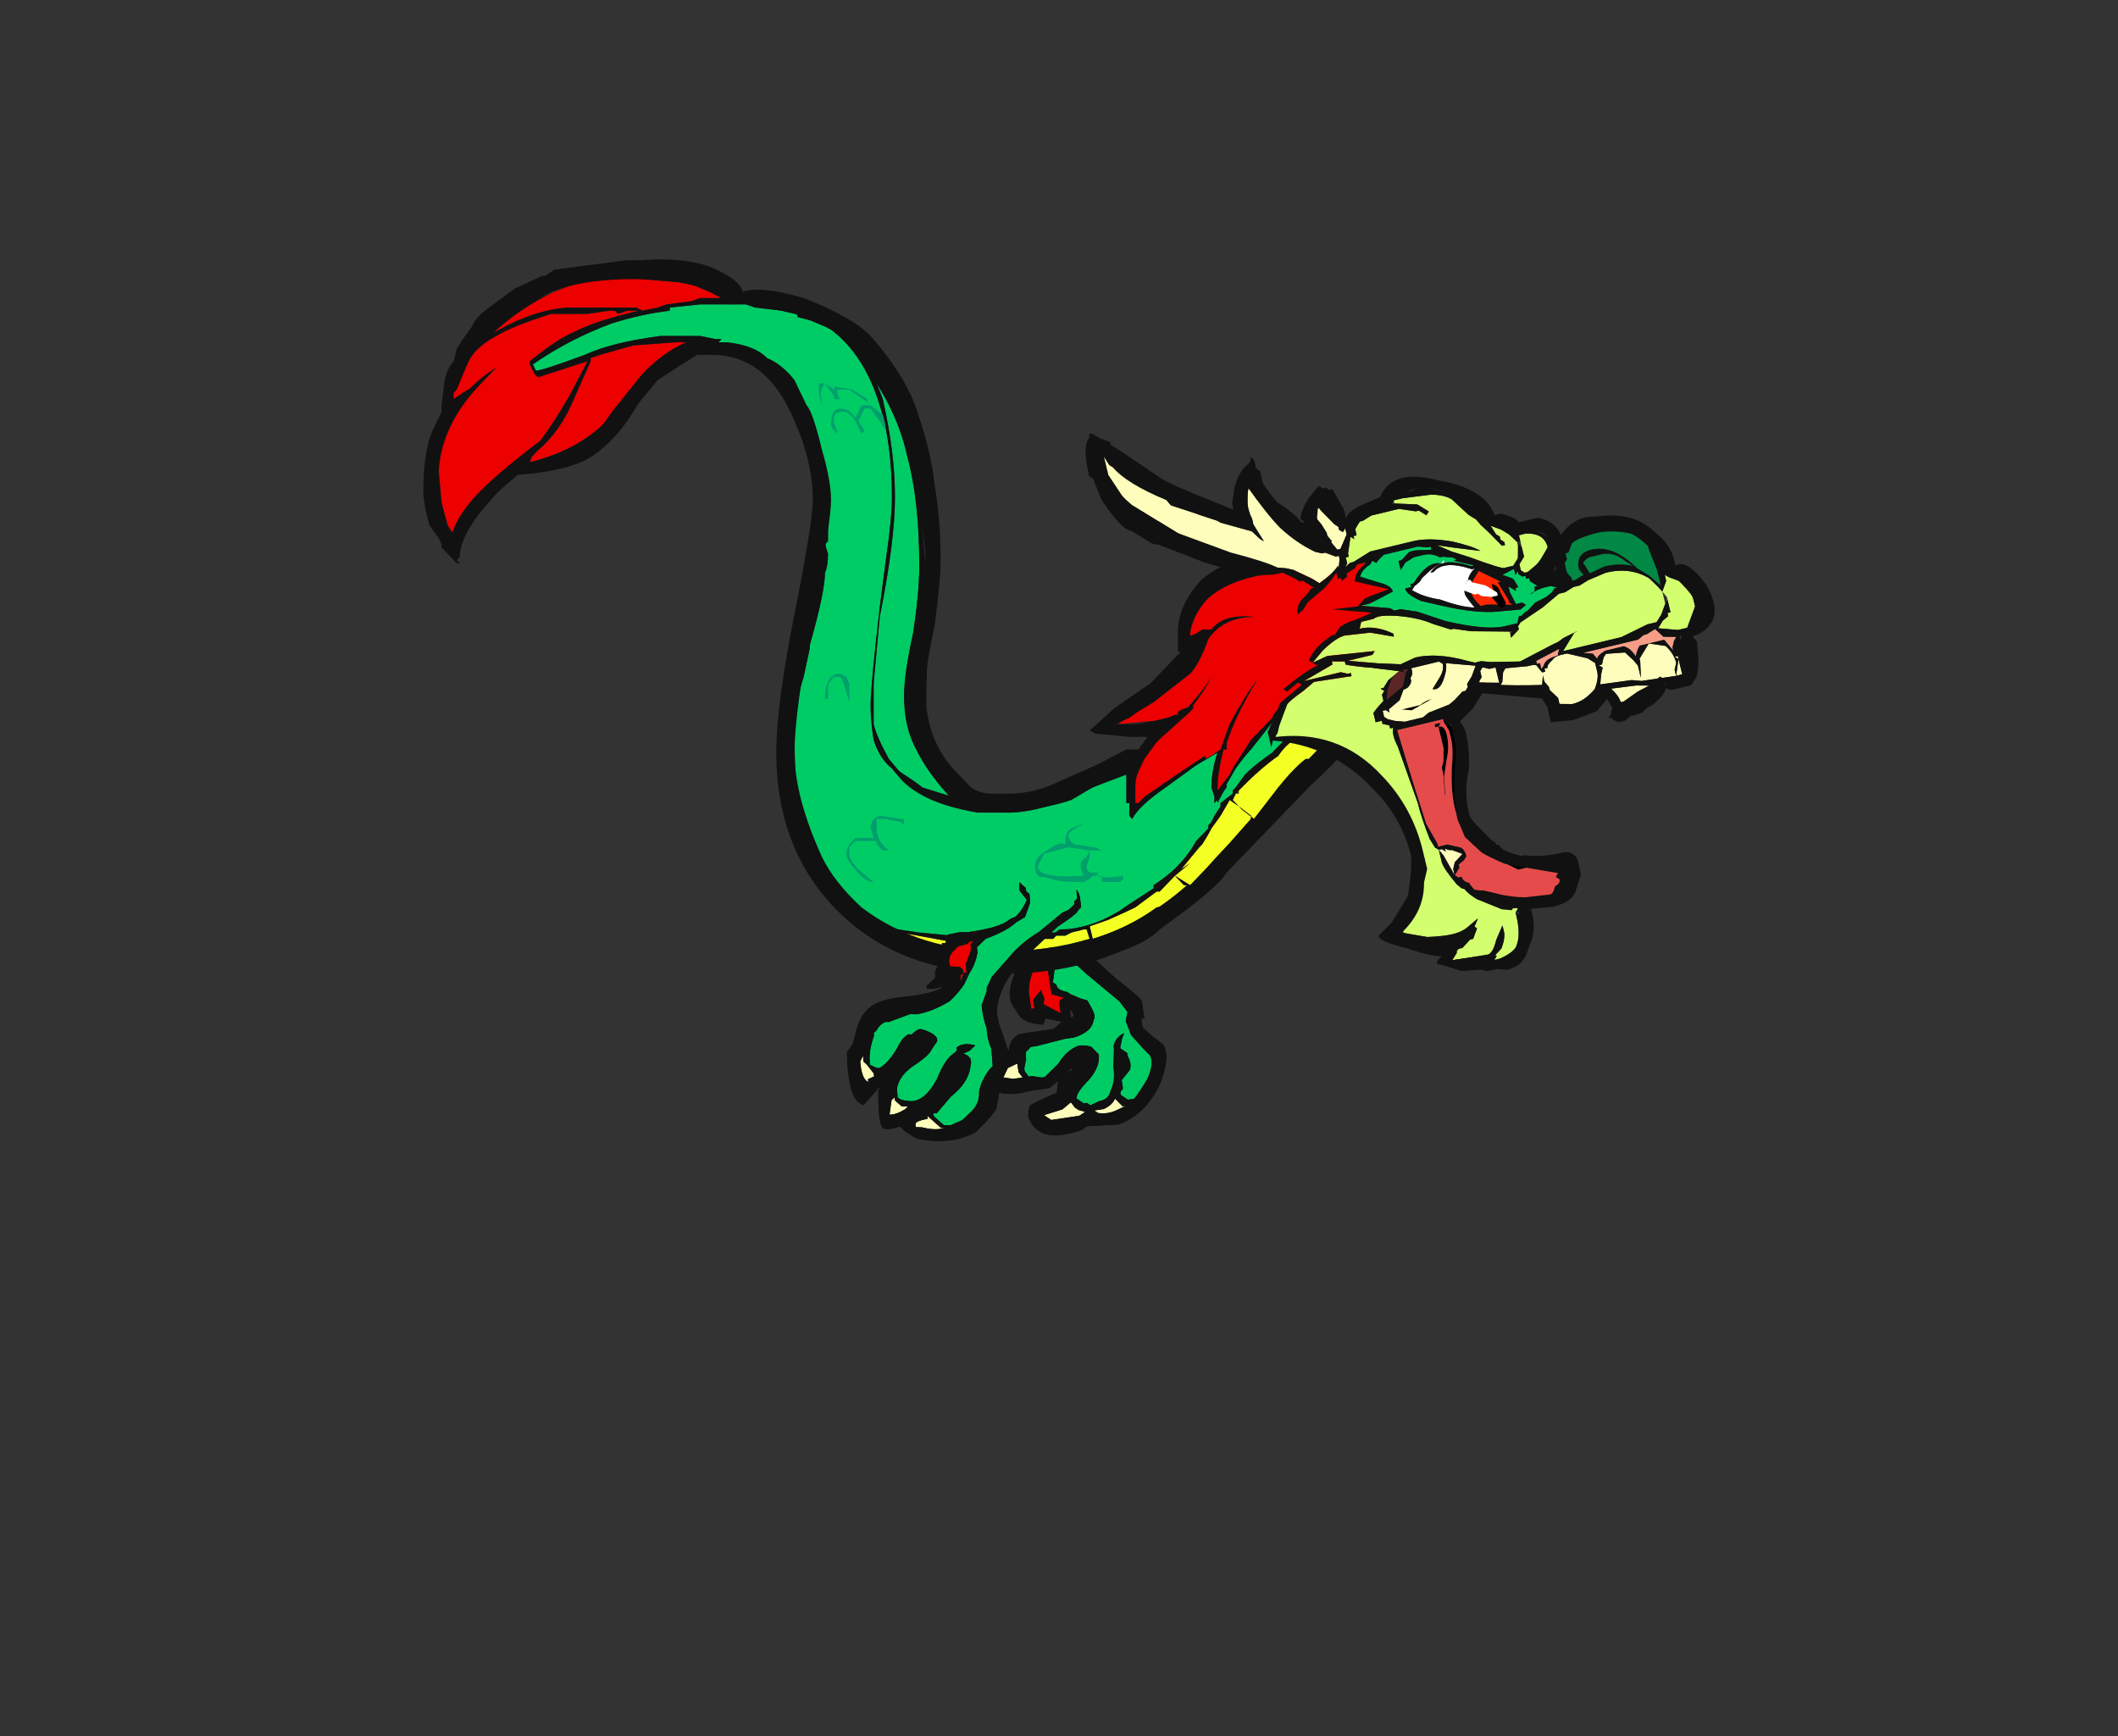 <?xml version="1.0" encoding="UTF-8" standalone="no"?>
<svg xmlns:ffdec="https://www.free-decompiler.com/flash" xmlns:xlink="http://www.w3.org/1999/xlink" ffdec:objectType="frame" height="192.5px" width="234.85px" xmlns="http://www.w3.org/2000/svg">
  <rect width="100%" height="100%" fill="#333333" stroke="none"/>
  <g transform="matrix(1.0, 0.0, 0.0, 1.0, 76.0, 71.15)">
    <use ffdec:characterId="836" ffdec:characterName="a_Dragon3LegR" height="31.85" transform="matrix(-0.988, 0.148, 0.136, 0.906, 50.0, 24.05)" width="21.35" xlink:href="#sprite0"/>
    <use ffdec:characterId="800" ffdec:characterName="a_Dragon3Body6" height="79.1" transform="matrix(0.964, 0.0, 0.0, 1.0, -29.062, -42.3)" width="112.0" xlink:href="#sprite1"/>
    <use ffdec:characterId="798" ffdec:characterName="a_Dragon3Head3" height="68.6" transform="matrix(0.972, -0.234, 0.234, 0.972, 43.713, -22.759)" width="64.05" xlink:href="#sprite2"/>
    <use ffdec:characterId="830" ffdec:characterName="a_Dragon3LegL" height="32.55" transform="matrix(-0.999, -0.035, 0.072, 0.918, 43.6, 26.25)" width="27.3" xlink:href="#sprite3"/>
  </g>
  <defs>
    <g id="sprite0" transform="matrix(1.0, 0.0, 0.0, 1.0, 0.0, 0.0)">
      <use ffdec:characterId="835" height="4.55" transform="matrix(7.0, 0.0, 0.0, 7.0, 0.0, 0.0)" width="3.05" xlink:href="#shape0"/>
    </g>
    <g id="shape0" transform="matrix(1.0, 0.0, 0.0, 1.0, 0.0, 0.0)">
      <path d="M3.0 3.3 Q3.0 3.45 2.8 3.6 2.55 3.75 2.25 3.7 L1.9 3.7 1.75 3.6 1.8 3.8 Q2.15 3.9 2.25 3.95 2.3 4.05 2.3 4.15 2.2 4.65 1.5 4.5 L1.4 4.45 0.9 4.5 Q0.45 4.4 0.15 3.9 -0.05 3.5 0.0 3.3 0.0 3.25 0.15 3.1 L0.3 2.9 0.3 2.75 0.25 2.75 Q0.25 2.65 0.25 2.5 L0.25 2.45 Q0.25 2.4 0.6 2.0 L0.9 1.6 Q0.95 1.35 0.9 0.95 L0.85 0.5 0.85 0.45 0.8 0.15 Q0.85 0.05 1.0 0.0 1.2 -0.05 1.4 0.35 1.55 0.65 1.6 0.9 L1.9 1.5 Q2.0 1.3 2.15 1.6 2.35 1.95 2.3 2.15 L2.2 2.4 Q2.1 2.55 1.85 2.6 L1.8 2.5 1.55 2.6 1.7 2.7 2.25 2.7 Q2.4 2.75 2.45 2.95 L2.65 2.9 Q3.1 2.9 3.05 3.15 L3.0 3.2 3.0 3.3 M1.6 1.2 L1.65 1.6 1.65 2.1 1.45 2.2 Q1.55 2.2 1.55 2.3 L1.55 2.45 1.8 2.25 Q1.75 2.15 1.8 2.05 L1.8 2.0 1.95 2.15 1.95 2.3 2.0 2.3 2.0 2.05 Q2.0 1.85 1.85 1.6 L1.6 1.2 M1.0 0.65 L1.2 1.45 1.2 1.65 1.05 1.85 0.6 2.4 0.5 2.6 0.55 2.75 0.5 3.0 0.35 3.25 0.25 3.4 Q0.2 3.55 0.35 3.8 0.5 4.0 0.6 4.1 L0.7 4.1 Q0.75 4.05 0.8 4.0 L0.8 3.95 0.75 3.9 0.75 3.75 0.6 3.6 Q0.55 3.5 0.6 3.35 L0.6 3.3 0.7 3.2 0.65 3.05 0.6 2.95 Q0.55 2.95 0.6 2.95 0.75 3.0 0.8 3.15 L0.8 3.2 0.85 3.5 Q0.85 3.75 0.95 3.9 1.0 4.05 1.15 4.05 L1.3 4.1 1.35 4.05 1.4 4.05 1.5 3.95 Q1.5 3.85 1.25 3.65 1.05 3.45 1.05 3.25 L1.15 3.1 Q1.25 3.05 1.35 3.05 1.55 3.1 1.7 3.3 L1.95 3.5 2.0 3.5 2.15 3.45 2.2 3.45 2.25 3.35 2.25 3.3 2.2 3.15 Q2.2 3.0 2.15 3.0 L2.1 2.95 2.0 2.95 1.55 2.9 1.4 2.9 Q1.1 2.85 1.05 2.65 1.0 2.6 1.05 2.45 L1.1 2.3 1.2 2.25 1.35 2.15 1.4 2.1 Q1.55 2.05 1.55 1.95 L1.6 1.9 Q1.5 1.6 1.5 1.2 L1.45 0.65 Q1.35 0.2 1.1 0.15 0.95 0.1 0.85 0.25 L0.95 0.45 1.0 0.65 M1.4 2.4 L1.35 2.5 Q1.35 2.55 1.4 2.55 L1.4 2.4 M1.55 3.45 Q1.5 3.4 1.5 3.45 L1.65 3.5 1.55 3.45 M2.35 3.45 L2.45 3.45 2.6 3.4 2.7 3.35 2.8 3.2 2.75 3.2 2.5 3.25 2.35 3.2 2.35 3.35 2.3 3.45 2.35 3.45 M1.5 4.15 L1.4 4.2 1.5 4.25 1.95 4.25 2.05 4.15 1.75 4.1 1.6 4.0 1.55 4.1 1.5 4.15 M0.75 4.2 L0.9 4.25 Q1.05 4.3 1.2 4.25 L1.25 4.2 1.1 4.2 Q0.95 4.15 0.9 4.05 L0.8 4.2 0.75 4.2" fill="#111111" fill-rule="evenodd" stroke="none"/>
      <path d="M1.6 1.2 L1.85 1.6 Q2.0 1.85 2.0 2.05 L2.0 2.3 1.95 2.3 1.95 2.15 1.8 2.0 1.8 2.05 Q1.75 2.15 1.8 2.25 L1.55 2.45 1.55 2.3 Q1.55 2.2 1.45 2.2 L1.65 2.1 1.65 1.6 1.6 1.2" fill="#ec0000" fill-rule="evenodd" stroke="none"/>
      <path d="M1.0 0.65 L0.95 0.45 0.85 0.25 Q0.95 0.1 1.1 0.15 1.35 0.2 1.45 0.65 L1.5 1.2 Q1.5 1.6 1.6 1.9 L1.55 1.95 Q1.55 2.05 1.4 2.1 L1.35 2.15 1.2 2.25 1.1 2.3 1.05 2.45 Q1.0 2.6 1.05 2.65 1.1 2.85 1.4 2.9 L1.55 2.9 2.0 2.95 2.1 2.95 2.15 3.0 Q2.2 3.0 2.2 3.15 L2.25 3.3 2.25 3.35 2.2 3.45 2.15 3.45 2.0 3.5 1.95 3.5 1.7 3.3 Q1.55 3.1 1.35 3.05 1.25 3.05 1.15 3.1 L1.05 3.25 Q1.05 3.45 1.25 3.65 1.5 3.85 1.5 3.95 L1.4 4.05 1.35 4.05 1.3 4.1 1.15 4.05 Q1.0 4.05 0.95 3.9 0.85 3.75 0.85 3.5 L0.8 3.2 0.8 3.15 Q0.75 3.0 0.6 2.95 0.55 2.95 0.6 2.95 L0.65 3.05 0.7 3.2 0.6 3.3 0.6 3.35 Q0.55 3.5 0.6 3.6 L0.75 3.75 0.75 3.9 0.8 3.95 0.8 4.0 Q0.75 4.05 0.7 4.1 L0.6 4.1 Q0.5 4.0 0.35 3.8 0.2 3.55 0.25 3.4 L0.35 3.25 0.5 3.0 0.55 2.75 0.5 2.6 0.6 2.4 1.05 1.85 1.2 1.65 1.2 1.45 1.0 0.65" fill="#00cc66" fill-rule="evenodd" stroke="none"/>
      <path d="M0.75 4.2 L0.8 4.2 0.9 4.05 Q0.95 4.15 1.1 4.2 L1.25 4.2 1.2 4.25 Q1.05 4.3 0.9 4.25 L0.75 4.2 M1.5 4.15 L1.55 4.1 1.6 4.0 1.75 4.1 2.05 4.15 1.95 4.25 1.5 4.25 1.4 4.2 1.5 4.15 M2.35 3.45 L2.3 3.45 2.35 3.35 2.35 3.2 2.5 3.25 2.75 3.2 2.8 3.2 2.7 3.35 2.6 3.4 2.45 3.45 2.35 3.45" fill="#fffdbb" fill-rule="evenodd" stroke="none"/>
      <path d="M3.0 3.3 Q3.0 3.45 2.8 3.6 2.55 3.75 2.25 3.7 L1.9 3.7 1.75 3.6 1.8 3.8 Q2.15 3.9 2.25 3.95 2.3 4.05 2.3 4.15 2.2 4.65 1.5 4.5 L1.4 4.45 0.9 4.5 Q0.45 4.4 0.15 3.9 -0.05 3.5 0.0 3.3 0.0 3.25 0.15 3.1 L0.3 2.9 0.3 2.75 0.25 2.75 Q0.25 2.65 0.25 2.5 L0.25 2.45 Q0.25 2.4 0.6 2.0 L0.9 1.6 Q0.95 1.35 0.9 0.95 L0.85 0.5 0.85 0.45 0.8 0.15 Q0.85 0.05 1.0 0.0 1.2 -0.05 1.4 0.35 1.55 0.65 1.6 0.9 L1.9 1.5 Q2.0 1.3 2.15 1.6 2.35 1.95 2.3 2.15 L2.2 2.4 Q2.1 2.55 1.85 2.6 L1.8 2.5 1.55 2.6 1.7 2.7 2.25 2.7 Q2.4 2.75 2.45 2.95 L2.65 2.9 Q3.1 2.9 3.05 3.15 L3.0 3.2 3.0 3.3 M1.6 1.2 L1.65 1.6 1.65 2.1 1.45 2.2 Q1.55 2.2 1.55 2.3 L1.55 2.45 1.8 2.25 Q1.75 2.15 1.8 2.05 L1.8 2.0 1.95 2.15 1.95 2.3 2.0 2.3 2.0 2.05 Q2.0 1.85 1.85 1.6 L1.6 1.2 M1.05 0.85 L1.2 1.45 1.2 1.65 1.05 1.85 0.6 2.4 0.5 2.6 0.55 2.75 0.5 3.0 0.35 3.25 0.25 3.4 Q0.2 3.55 0.35 3.8 0.5 4.0 0.6 4.1 L0.7 4.1 Q0.75 4.05 0.8 4.0 L0.8 3.95 0.75 3.9 0.75 3.75 0.6 3.6 Q0.55 3.5 0.6 3.35 L0.6 3.3 0.7 3.2 0.65 3.05 0.6 2.95 Q0.55 2.95 0.6 2.95 0.75 3.0 0.8 3.15 L0.8 3.2 0.85 3.5 Q0.85 3.75 0.95 3.9 1.0 4.05 1.15 4.05 L1.3 4.1 1.35 4.05 1.4 4.05 1.5 3.95 Q1.5 3.85 1.25 3.65 1.05 3.45 1.05 3.25 L1.15 3.1 Q1.25 3.05 1.35 3.05 1.55 3.1 1.7 3.3 L1.95 3.5 2.0 3.5 2.15 3.45 2.2 3.45 2.25 3.35 2.25 3.3 2.2 3.15 Q2.2 3.0 2.15 3.0 L2.1 2.95 2.0 2.95 1.55 2.9 1.4 2.9 Q1.1 2.85 1.05 2.65 1.0 2.6 1.05 2.45 L1.1 2.3 1.2 2.25 1.35 2.15 1.4 2.1 Q1.55 2.05 1.55 1.95 L1.6 1.9 Q1.5 1.6 1.5 1.2 L1.45 0.65 Q1.35 0.2 1.1 0.15 0.95 0.1 0.85 0.25 L0.95 0.45 1.05 0.85 M1.4 2.4 L1.35 2.5 Q1.35 2.55 1.4 2.55 L1.4 2.4 M1.55 3.45 Q1.5 3.4 1.5 3.45 L1.65 3.5 1.55 3.45 M2.35 3.45 L2.45 3.45 2.6 3.4 2.7 3.35 2.8 3.2 2.75 3.2 2.5 3.25 2.35 3.2 2.35 3.35 2.3 3.45 2.35 3.45 M1.5 4.15 L1.4 4.2 1.5 4.25 1.95 4.25 2.05 4.15 1.75 4.1 1.6 4.0 1.55 4.1 1.5 4.15 M0.75 4.2 L0.9 4.25 Q1.05 4.3 1.2 4.25 L1.25 4.2 1.1 4.2 Q0.95 4.15 0.9 4.05 L0.8 4.2 0.75 4.2" fill="#111111" fill-rule="evenodd" stroke="none"/>
      <path d="M1.6 1.2 L1.85 1.6 Q2.0 1.85 2.0 2.05 L2.0 2.3 1.95 2.3 1.95 2.15 1.8 2.0 1.8 2.05 Q1.75 2.15 1.8 2.25 L1.55 2.45 1.55 2.3 Q1.55 2.2 1.45 2.2 L1.65 2.1 1.65 1.6 1.6 1.2" fill="#ec0000" fill-rule="evenodd" stroke="none"/>
      <path d="M0.95 0.45 L0.85 0.25 Q0.95 0.1 1.1 0.15 1.35 0.2 1.45 0.65 L1.5 1.2 Q1.5 1.6 1.6 1.9 L1.55 1.95 Q1.55 2.05 1.4 2.1 L1.35 2.15 1.2 2.25 1.1 2.3 1.05 2.45 Q1.0 2.6 1.05 2.65 1.1 2.85 1.4 2.9 L1.55 2.9 2.0 2.95 2.1 2.95 2.15 3.0 Q2.2 3.0 2.2 3.15 L2.25 3.3 2.25 3.35 2.2 3.45 2.15 3.45 2.0 3.5 1.95 3.5 1.7 3.3 Q1.55 3.1 1.35 3.05 1.25 3.05 1.15 3.1 L1.05 3.25 Q1.05 3.45 1.25 3.65 1.5 3.85 1.5 3.95 L1.4 4.05 1.35 4.05 1.3 4.1 1.15 4.05 Q1.0 4.05 0.95 3.9 0.85 3.75 0.85 3.5 L0.8 3.2 0.8 3.15 Q0.75 3.0 0.6 2.95 0.55 2.95 0.6 2.95 L0.65 3.05 0.7 3.2 0.6 3.3 0.6 3.35 Q0.55 3.5 0.6 3.6 L0.75 3.75 0.75 3.9 0.8 3.95 0.8 4.0 Q0.75 4.05 0.7 4.1 L0.6 4.1 Q0.5 4.0 0.35 3.8 0.2 3.55 0.25 3.4 L0.35 3.25 0.5 3.0 0.55 2.75 0.5 2.6 0.6 2.4 1.05 1.85 1.2 1.65 1.2 1.45 0.95 0.45" fill="#00cc66" fill-rule="evenodd" stroke="none"/>
      <path d="M0.8 4.2 L0.9 4.05 Q0.95 4.15 1.1 4.2 L1.25 4.2 1.2 4.25 Q1.05 4.3 0.9 4.25 L0.75 4.2 0.8 4.2 M1.5 4.15 L1.55 4.1 1.6 4.0 1.75 4.1 2.05 4.15 1.95 4.25 1.5 4.25 1.4 4.2 1.5 4.15 M2.35 3.35 L2.35 3.2 2.5 3.25 2.75 3.2 2.8 3.2 2.7 3.35 2.6 3.4 2.45 3.45 2.3 3.45 2.35 3.35" fill="#fffdbb" fill-rule="evenodd" stroke="none"/>
      <path d="M1.85 1.6 L1.6 1.2 1.65 1.6 1.65 2.1 1.45 2.2 Q1.55 2.2 1.55 2.3 L1.55 2.45 1.8 2.25 Q1.75 2.15 1.8 2.05 L1.8 2.0 1.95 2.15 1.95 2.3 2.0 2.3 2.0 2.05 Q2.0 1.85 1.85 1.6 M1.6 0.9 L1.85 1.35 1.85 1.4 Q2.1 2.0 2.1 2.1 L2.05 2.3 1.9 2.5 Q1.9 2.4 1.8 2.35 1.75 2.4 1.45 2.6 L1.5 2.4 1.5 2.3 1.35 2.3 Q1.3 2.3 1.2 2.35 1.15 2.4 1.15 2.5 1.15 2.8 1.45 2.8 2.05 2.85 2.2 2.95 2.25 3.05 2.35 3.05 L2.45 3.1 2.8 3.15 2.9 3.15 2.75 3.45 2.7 3.45 Q2.45 3.6 2.1 3.6 1.9 3.6 1.65 3.4 1.4 3.2 1.3 3.2 L1.25 3.2 1.25 3.45 1.35 3.55 1.4 3.55 1.55 3.8 Q1.55 3.85 1.85 3.95 2.1 4.1 2.1 4.15 L2.0 4.35 1.6 4.4 1.35 4.35 0.7 4.35 Q0.6 4.3 0.4 4.0 L0.2 3.6 0.1 3.45 0.15 3.4 Q0.25 3.15 0.3 3.1 0.4 3.0 0.45 2.8 L0.45 2.55 Q0.5 2.4 0.8 2.05 1.05 1.8 1.05 1.45 L1.05 1.2 0.95 0.85 0.9 0.7 Q0.9 0.6 0.85 0.5 L0.85 0.45 0.8 0.15 Q0.85 0.05 1.0 0.0 1.2 -0.05 1.4 0.35 1.55 0.65 1.6 0.9 M1.0 0.65 L1.2 1.45 1.2 1.65 1.05 1.85 0.6 2.4 0.5 2.6 0.55 2.75 0.5 3.0 0.35 3.25 0.25 3.4 Q0.2 3.55 0.35 3.8 0.5 4.0 0.6 4.1 L0.7 4.1 Q0.75 4.05 0.8 4.0 L0.8 3.95 0.75 3.9 0.75 3.75 0.6 3.6 Q0.55 3.5 0.6 3.35 L0.6 3.3 0.7 3.2 0.65 3.05 0.6 2.95 Q0.55 2.95 0.6 2.95 0.75 3.0 0.8 3.15 L0.8 3.2 0.85 3.5 Q0.85 3.75 0.95 3.9 1.0 4.05 1.15 4.05 L1.3 4.1 1.35 4.05 1.4 4.05 1.5 3.95 Q1.5 3.85 1.25 3.65 1.05 3.45 1.05 3.25 L1.15 3.1 Q1.25 3.05 1.35 3.05 1.55 3.1 1.7 3.3 L1.95 3.5 2.0 3.5 2.15 3.45 2.2 3.45 2.25 3.35 2.25 3.3 2.2 3.15 Q2.2 3.0 2.15 3.0 L2.1 2.95 2.0 2.95 1.55 2.9 1.4 2.9 Q1.1 2.85 1.05 2.65 1.0 2.6 1.05 2.45 L1.1 2.3 1.2 2.25 1.35 2.15 1.4 2.1 Q1.55 2.05 1.55 1.95 L1.6 1.9 Q1.5 1.6 1.5 1.2 L1.45 0.65 Q1.35 0.2 1.1 0.15 0.95 0.1 0.85 0.25 L0.95 0.45 1.0 0.65 M2.35 3.45 L2.45 3.45 2.6 3.4 2.7 3.35 2.8 3.2 2.75 3.2 2.5 3.25 2.35 3.2 2.35 3.35 2.3 3.45 2.35 3.45 M1.5 4.15 L1.4 4.2 1.5 4.25 1.95 4.25 2.05 4.15 1.75 4.1 1.6 4.0 1.55 4.1 1.5 4.15 M0.75 4.2 L0.9 4.25 Q1.05 4.3 1.2 4.25 L1.25 4.2 1.1 4.2 Q0.95 4.15 0.9 4.05 L0.8 4.2 0.75 4.2" fill="#111111" fill-rule="evenodd" stroke="none"/>
    </g>
    <g id="sprite1" transform="matrix(1.0, 0.0, 0.0, 1.0, 52.85, 39.55)">
      <use ffdec:characterId="799" height="11.3" transform="matrix(7.0, 0.0, 0.0, 7.0, -52.85, -39.55)" width="16.0" xlink:href="#shape1"/>
    </g>
    <g id="shape1" transform="matrix(1.0, 0.0, 0.0, 1.0, 7.55, 5.65)">
      <path d="M-5.75 -4.0 Q-5.15 -4.4 -4.45 -4.65 -3.95 -4.8 -3.5 -4.85 L-3.5 -4.9 -3.0 -4.95 -2.25 -4.95 -2.1 -4.9 -1.65 -4.85 -1.4 -4.8 -1.4 -4.75 -1.2 -4.7 -0.95 -4.6 -0.85 -4.55 Q-0.3 -4.15 -0.05 -3.35 0.15 -2.75 0.15 -1.9 0.15 -1.55 0.05 -0.9 L-0.05 -0.15 Q-0.2 1.1 -0.2 1.4 -0.2 1.65 -0.15 1.95 -0.05 2.25 0.15 2.4 0.5 2.85 1.35 3.05 L1.65 3.05 2.05 3.1 Q2.65 3.1 3.45 2.7 3.95 2.5 4.2 2.3 4.05 2.6 4.05 3.1 L4.05 3.15 4.1 3.2 Q4.2 3.0 4.65 2.7 L5.15 2.35 5.5 2.15 Q5.4 2.45 5.4 2.7 L5.45 2.85 5.45 2.95 5.5 2.9 5.5 2.95 Q5.6 2.75 5.65 2.7 L5.65 2.65 5.8 2.4 Q5.95 2.2 6.05 2.1 L6.5 1.55 Q6.65 1.45 6.9 1.35 7.05 1.3 7.25 1.2 L7.3 1.2 7.3 1.25 7.0 1.55 6.65 1.95 6.6 1.95 6.5 2.05 6.4 2.15 Q6.1 2.35 5.95 2.5 L5.8 2.7 5.75 2.75 5.75 2.8 5.55 2.95 5.55 3.0 5.45 3.15 5.4 3.25 5.35 3.3 5.35 3.35 5.15 3.55 Q4.95 3.9 4.6 4.15 L4.45 4.25 4.45 4.3 4.05 4.55 3.9 4.65 Q3.4 4.95 2.9 4.95 2.85 5.0 2.8 5.0 L2.6 5.0 1.65 5.05 1.15 5.05 0.6 5.0 0.25 4.95 0.1 4.9 0.0 4.85 Q-1.1 4.25 -1.35 2.9 L-1.4 2.9 Q-1.45 2.65 -1.45 1.75 -1.45 1.4 -1.3 0.95 L-1.2 0.5 -1.2 0.45 Q-0.95 -0.4 -0.95 -0.7 -0.9 -0.8 -0.9 -1.0 L-0.95 -1.15 -0.9 -1.2 Q-0.9 -1.45 -0.9 -1.7 L-1.65 -3.9 -2.7 -4.35 -2.65 -4.4 -2.75 -4.4 -3.0 -4.45 -3.65 -4.45 Q-4.45 -4.35 -4.9 -4.15 -5.6 -3.9 -5.7 -3.9 L-5.75 -4.0 M0.4 -2.55 Q0.6 -1.85 0.6 -0.8 0.6 -0.4 0.5 0.25 0.35 0.9 0.35 1.25 0.35 1.75 0.55 2.1 0.75 2.5 1.2 2.95 L0.45 2.65 0.1 2.25 Q-0.1 1.9 -0.15 1.7 -0.15 1.55 -0.15 1.05 L-0.05 0.0 Q0.2 -1.2 0.2 -1.9 0.2 -2.6 0.0 -3.45 L-0.1 -3.7 0.05 -3.45 Q0.3 -3.0 0.4 -2.55" fill="#00cc66" fill-rule="evenodd" stroke="none"/>
      <path d="M6.15 -0.65 L6.85 -0.75 7.05 -0.7 7.45 -0.7 7.45 -0.65 Q7.75 -0.55 8.0 -0.3 8.25 -0.05 8.25 0.15 L8.2 0.35 8.1 0.55 7.95 0.75 7.8 0.85 7.8 0.9 7.65 0.95 Q7.45 1.1 7.25 1.15 6.85 1.25 6.7 1.35 6.45 1.45 6.4 1.6 L6.05 1.95 5.75 2.4 5.7 2.5 5.5 2.75 Q5.5 2.45 5.6 2.1 L5.65 2.1 5.65 2.0 Q5.8 1.55 6.15 1.0 5.95 1.25 5.7 1.7 L5.55 2.1 5.4 2.2 5.3 2.25 5.3 2.2 Q5.05 2.35 4.3 2.85 L4.2 2.95 4.15 2.95 4.15 2.7 Q4.15 2.25 4.65 1.85 L5.05 1.5 5.1 1.45 5.1 1.4 Q5.3 1.15 5.4 0.95 5.25 1.2 4.9 1.55 L4.45 1.65 3.85 1.7 4.45 1.35 5.05 0.9 Q5.2 0.75 5.35 0.35 5.6 0.0 6.1 0.0 5.6 -0.05 5.4 0.2 L5.25 0.2 5.2 0.25 5.05 0.3 5.05 0.25 Q5.1 -0.05 5.35 -0.3 5.65 -0.55 6.15 -0.65 M-4.8 -4.05 L-4.8 -4.1 -4.65 -4.15 -4.1 -4.3 -3.4 -4.35 -3.15 -4.35 Q-3.45 -4.3 -3.75 -4.0 L-4.25 -3.45 Q-4.75 -2.7 -5.8 -2.45 L-5.75 -2.6 -5.65 -2.65 Q-5.3 -2.95 -5.1 -3.4 L-4.8 -4.05 M-5.8 -4.05 L-5.8 -4.0 -5.75 -3.9 Q-5.7 -3.8 -5.65 -3.8 L-4.85 -4.05 -5.15 -3.5 Q-5.45 -3.0 -5.7 -2.7 L-7.05 -1.3 -7.15 -1.45 -7.25 -1.8 -7.3 -2.35 -7.3 -2.7 -7.05 -3.2 -6.7 -3.6 -6.35 -3.95 Q-6.6 -3.8 -6.8 -3.6 L-7.15 -3.35 Q-6.95 -3.9 -6.7 -4.2 -6.55 -4.35 -6.35 -4.45 -6.1 -4.6 -5.45 -4.8 L-4.85 -4.8 -4.5 -4.85 -4.4 -4.85 -4.35 -4.8 -4.2 -4.85 -4.0 -4.85 Q-4.7 -4.7 -5.1 -4.5 -5.35 -4.4 -5.8 -4.05 M-6.3 -4.55 L-6.4 -4.5 Q-5.95 -4.9 -5.4 -5.15 -4.6 -5.5 -3.95 -5.35 L-3.35 -5.3 -3.1 -5.25 -2.85 -5.15 -2.65 -5.05 -3.0 -5.05 -3.15 -5.0 -3.55 -4.95 -3.7 -4.9 -3.95 -4.85 -4.05 -4.9 -5.2 -4.9 Q-5.75 -4.85 -6.3 -4.55" fill="#ec0000" fill-rule="evenodd" stroke="none"/>
      <path d="M8.05 0.75 Q8.1 1.0 7.9 1.35 L7.8 1.45 7.75 1.55 7.5 1.75 7.35 1.9 7.05 1.65 7.0 1.65 Q7.05 1.75 7.3 1.95 L7.0 2.25 6.95 2.25 Q6.75 2.4 6.5 2.7 L6.1 3.2 5.9 3.05 5.75 2.9 5.8 2.8 5.85 2.8 5.85 2.75 Q6.2 2.4 6.5 2.2 6.6 2.05 6.75 1.95 L6.75 1.9 7.0 1.65 7.35 1.2 Q7.8 1.0 7.95 0.85 L8.05 0.75 M6.05 3.15 L6.05 3.2 5.5 3.8 5.05 4.25 4.8 4.1 5.05 3.9 4.9 4.0 5.2 3.65 5.25 3.6 Q5.35 3.45 5.4 3.35 L5.55 3.15 5.7 2.9 5.85 3.0 6.05 3.15 M0.3 5.0 L1.15 5.15 1.6 5.15 1.65 5.3 Q0.9 5.25 0.3 5.0 M2.8 5.1 L2.85 5.05 3.0 5.05 3.1 5.0 3.3 4.95 3.35 4.95 3.4 5.1 Q2.7 5.3 1.9 5.3 L1.7 5.3 1.7 5.15 2.4 5.1 2.8 5.1 M4.5 4.35 L4.55 4.35 4.8 4.1 4.95 4.25 5.0 4.25 Q4.3 4.85 3.45 5.1 L3.4 4.9 3.7 4.8 Q4.05 4.65 4.15 4.6 L4.5 4.35" fill="#f4ff24" fill-rule="evenodd" stroke="none"/>
      <path d="M0.1 4.9 L0.25 4.95 0.6 5.0 1.15 5.05 1.65 5.05 2.6 5.0 2.8 5.0 Q2.85 5.0 2.9 4.95 3.4 4.95 3.9 4.65 L4.05 4.55 4.45 4.3 4.45 4.25 4.6 4.15 Q4.95 3.9 5.15 3.55 L5.35 3.35 5.35 3.3 5.4 3.25 5.45 3.15 5.55 3.0 5.55 2.95 5.75 2.8 5.75 2.75 5.8 2.7 5.95 2.5 Q6.1 2.35 6.4 2.15 L6.5 2.05 6.6 1.95 6.65 1.95 7.0 1.55 7.3 1.25 7.3 1.2 7.25 1.2 Q7.05 1.3 6.9 1.35 6.65 1.45 6.5 1.55 L6.05 2.1 Q5.95 2.2 5.8 2.4 L5.65 2.65 5.65 2.7 Q5.6 2.75 5.5 2.95 L5.5 2.9 5.45 2.95 5.45 2.85 5.4 2.7 Q5.4 2.45 5.5 2.15 L5.15 2.35 4.65 2.7 Q4.2 3.0 4.1 3.2 L4.05 3.15 4.05 3.1 Q4.05 2.6 4.2 2.3 3.95 2.5 3.45 2.7 2.65 3.1 2.05 3.1 L1.65 3.05 1.35 3.05 Q0.5 2.85 0.15 2.4 -0.05 2.25 -0.15 1.95 -0.2 1.65 -0.2 1.4 -0.2 1.1 -0.05 -0.15 L0.05 -0.9 Q0.15 -1.55 0.15 -1.9 0.15 -2.75 -0.05 -3.35 -0.3 -4.15 -0.85 -4.55 L-0.95 -4.6 -1.2 -4.7 -1.4 -4.75 -1.4 -4.8 -1.65 -4.85 -2.1 -4.9 -2.25 -4.95 -3.0 -4.95 -3.5 -4.9 -3.5 -4.85 Q-3.95 -4.8 -4.45 -4.65 -5.15 -4.4 -5.75 -4.0 L-5.7 -3.9 Q-5.6 -3.9 -4.9 -4.15 -4.45 -4.35 -3.65 -4.45 L-3.0 -4.45 -2.75 -4.4 -2.65 -4.4 -2.7 -4.35 -1.65 -3.9 -0.9 -1.7 Q-0.9 -1.45 -0.9 -1.2 L-0.95 -1.15 -0.9 -1.0 Q-0.9 -0.8 -0.95 -0.7 -0.95 -0.4 -1.2 0.45 L-1.2 0.5 -1.3 0.95 Q-1.45 1.4 -1.45 1.75 -1.45 2.65 -1.4 2.9 L-1.35 2.9 Q-1.1 4.25 0.0 4.85 L0.1 4.9 M0.4 -2.55 Q0.3 -3.0 0.05 -3.45 L-0.1 -3.7 0.0 -3.45 Q0.2 -2.6 0.2 -1.9 0.2 -1.2 -0.05 0.0 L-0.15 1.05 Q-0.15 1.55 -0.15 1.7 -0.1 1.9 0.1 2.25 L0.45 2.65 1.2 2.95 Q0.75 2.5 0.55 2.1 0.35 1.75 0.35 1.25 0.35 0.9 0.5 0.25 0.6 -0.4 0.6 -0.8 0.6 -1.85 0.4 -2.55 M8.05 0.75 Q8.15 0.85 8.15 1.05 L8.0 1.35 5.55 4.0 3.7 5.2 1.9 5.45 Q0.1 5.45 -0.85 4.35 L-1.4 3.15 -1.5 2.35 -1.5 1.35 -1.0 -1.7 -1.3 -3.2 Q-1.75 -4.1 -2.7 -4.35 L-2.95 -4.35 Q-3.4 -4.2 -3.75 -3.9 L-4.2 -3.3 Q-4.8 -2.55 -5.85 -2.35 L-5.9 -2.45 -7.1 -1.15 -7.4 -2.0 -7.25 -3.25 -7.15 -3.5 Q-6.95 -4.3 -6.05 -4.9 L-4.6 -5.45 -3.4 -5.4 -2.2 -5.0 -0.85 -4.65 -0.35 -4.2 Q0.3 -3.55 0.55 -2.4 L0.75 -0.35 0.7 2.05 1.5 3.0 3.3 2.65 4.1 2.2 4.75 1.65 3.8 1.7 4.35 1.3 Q4.75 1.1 4.95 0.85 5.1 0.7 5.3 0.3 L5.05 0.4 4.95 0.25 5.25 -0.35 Q5.6 -0.6 6.15 -0.75 7.35 -0.95 7.95 -0.5 8.3 -0.2 8.3 0.15 8.3 0.4 8.05 0.7 L8.05 0.75 7.95 0.85 Q7.8 1.0 7.35 1.2 L7.0 1.65 7.05 1.65 7.35 1.9 7.5 1.75 7.75 1.55 7.8 1.45 7.9 1.35 Q8.1 1.0 8.05 0.75 M5.8 2.8 L5.75 2.9 5.9 3.05 6.1 3.2 6.5 2.7 Q6.75 2.4 6.95 2.25 L7.0 2.25 7.3 1.95 Q7.05 1.75 7.0 1.65 L6.75 1.9 6.7 1.9 6.75 1.95 Q6.6 2.05 6.5 2.2 6.2 2.4 5.85 2.75 L5.8 2.8 M6.15 -0.65 Q5.65 -0.55 5.35 -0.3 5.1 -0.05 5.05 0.25 L5.05 0.3 5.2 0.25 5.25 0.2 5.4 0.2 Q5.6 -0.05 6.1 0.0 5.6 0.0 5.35 0.35 5.2 0.75 5.05 0.9 L4.45 1.35 3.85 1.7 4.45 1.65 4.9 1.55 Q5.25 1.2 5.4 0.95 5.3 1.15 5.1 1.4 L5.1 1.45 5.05 1.5 4.65 1.85 Q4.15 2.25 4.15 2.7 L4.15 2.95 4.2 2.95 4.3 2.85 Q5.05 2.35 5.3 2.2 L5.3 2.25 5.4 2.2 5.55 2.1 5.7 1.7 Q5.95 1.25 6.15 1.0 5.8 1.55 5.65 2.0 L5.65 2.1 5.6 2.1 Q5.5 2.45 5.5 2.75 L5.7 2.5 5.75 2.4 6.05 1.95 6.4 1.6 Q6.45 1.45 6.7 1.35 6.85 1.25 7.25 1.15 7.45 1.1 7.65 0.95 L7.8 0.9 7.8 0.85 7.95 0.75 8.1 0.55 8.2 0.35 8.25 0.15 Q8.25 -0.05 8.0 -0.3 7.75 -0.55 7.45 -0.65 L7.45 -0.7 7.05 -0.7 6.85 -0.75 6.15 -0.65 M6.05 3.15 L5.85 3.0 5.7 2.9 5.55 3.15 5.4 3.35 Q5.35 3.45 5.25 3.6 L5.2 3.65 4.9 4.0 5.05 3.9 4.8 4.1 5.05 4.25 5.5 3.8 6.05 3.2 6.05 3.15 M2.8 5.1 L2.4 5.1 1.7 5.15 1.7 5.3 1.9 5.3 Q2.7 5.3 3.4 5.1 L3.35 4.95 3.3 4.95 3.1 5.0 3.0 5.05 2.85 5.05 2.8 5.1 M0.3 5.0 Q0.9 5.25 1.65 5.3 L1.6 5.15 1.15 5.15 0.3 5.0 M4.5 4.35 L4.15 4.6 Q4.05 4.65 3.7 4.8 L3.4 4.9 3.45 5.1 Q4.3 4.85 5.0 4.25 L4.95 4.25 4.8 4.1 4.55 4.35 4.5 4.35 M-6.3 -4.55 Q-5.75 -4.85 -5.2 -4.9 L-4.05 -4.9 -3.95 -4.85 -3.7 -4.9 -3.55 -4.95 -3.15 -5.0 -3.0 -5.05 -2.65 -5.05 -2.85 -5.15 -3.1 -5.25 -3.35 -5.3 -3.95 -5.35 Q-4.6 -5.5 -5.4 -5.15 -5.95 -4.9 -6.4 -4.5 L-6.3 -4.55 M-5.8 -4.05 Q-5.35 -4.4 -5.1 -4.5 -4.7 -4.7 -4.0 -4.85 L-4.2 -4.85 -4.35 -4.8 -4.4 -4.85 -4.5 -4.85 -4.85 -4.8 -5.45 -4.8 Q-6.1 -4.6 -6.35 -4.45 -6.55 -4.35 -6.7 -4.2 -6.95 -3.9 -7.15 -3.35 L-6.8 -3.6 Q-6.6 -3.8 -6.35 -3.95 L-6.7 -3.6 -7.05 -3.2 -7.3 -2.7 -7.3 -2.35 -7.25 -1.8 -7.15 -1.45 -7.05 -1.3 -5.7 -2.7 Q-5.45 -3.0 -5.15 -3.5 L-4.85 -4.05 -5.65 -3.8 Q-5.7 -3.8 -5.75 -3.9 L-5.8 -4.0 -5.8 -4.05 M-4.8 -4.05 L-5.1 -3.4 Q-5.3 -2.95 -5.65 -2.65 L-5.75 -2.6 -5.8 -2.45 Q-4.75 -2.7 -4.25 -3.45 L-3.75 -4.0 Q-3.45 -4.3 -3.15 -4.35 L-3.4 -4.35 -4.1 -4.3 -4.65 -4.15 -4.8 -4.1 -4.8 -4.05" fill="#111111" fill-rule="evenodd" stroke="none"/>
      <path d="M0.55 -2.0 Q0.4 -2.85 0.3 -3.1 0.2 -3.35 0.0 -3.65 L-0.35 -4.15 Q-0.7 -4.6 -1.45 -4.8 L-2.35 -5.0 -2.4 -5.0 Q-2.4 -4.95 -2.45 -4.95 -2.6 -4.95 -2.75 -5.15 -3.1 -5.35 -4.1 -5.35 -4.8 -5.35 -5.3 -5.2 -5.75 -5.05 -6.4 -4.6 -6.65 -4.45 -6.8 -4.05 L-6.85 -3.95 -7.0 -3.6 -7.05 -3.55 -7.05 -3.45 Q-6.85 -3.6 -6.6 -3.7 -7.3 -3.0 -7.3 -2.2 -7.3 -2.0 -7.2 -1.6 L-7.1 -1.25 Q-7.0 -1.65 -6.5 -2.1 -6.05 -2.5 -5.4 -2.95 -5.45 -2.85 -5.9 -2.4 L-5.6 -2.5 Q-5.1 -2.6 -4.95 -2.7 -4.65 -2.95 -4.45 -3.25 L-3.95 -3.85 Q-3.55 -4.25 -3.1 -4.4 L-3.0 -4.4 -3.0 -4.35 -2.85 -4.4 -2.75 -4.35 -2.55 -4.35 Q-2.1 -4.3 -1.9 -4.1 -1.65 -4.0 -1.45 -3.75 L-1.25 -3.35 Q-1.15 -3.25 -1.0 -2.65 -0.85 -2.15 -0.85 -1.85 -0.85 -1.5 -1.15 0.0 -1.45 1.5 -1.45 2.15 -1.45 2.85 -1.0 3.8 -0.8 4.2 -0.35 4.6 0.6 5.3 2.0 5.3 3.5 5.3 4.5 4.6 4.85 4.55 5.25 4.1 5.25 4.0 6.05 3.25 6.75 2.55 7.0 2.35 7.4 2.05 7.75 1.55 L7.9 1.35 Q8.05 1.2 8.05 1.15 L8.1 0.9 8.1 0.85 Q8.05 0.75 8.1 0.75 L8.05 0.7 8.05 0.6 8.1 0.6 Q8.2 0.65 8.2 0.7 L8.15 0.75 8.25 0.9 8.25 1.05 Q8.25 1.35 7.75 1.95 7.35 2.4 7.05 2.65 L5.65 4.05 Q5.5 4.3 4.55 4.95 4.35 5.15 3.9 5.3 3.05 5.65 2.0 5.65 0.2 5.65 -0.85 4.55 -1.75 3.6 -1.75 2.15 -1.75 1.4 -1.45 -0.05 -1.15 -1.5 -1.15 -1.85 -1.15 -2.45 -1.45 -3.1 -1.9 -4.15 -2.8 -4.15 L-3.05 -4.15 -3.3 -4.0 -3.7 -3.75 -4.0 -3.4 -4.2 -3.1 Q-4.5 -2.7 -4.85 -2.5 -5.25 -2.3 -6.0 -2.25 L-6.3 -2.0 Q-6.95 -1.35 -6.95 -0.95 L-7.0 -0.9 -6.95 -0.85 -7.0 -0.85 -7.25 -1.1 -7.25 -1.15 -7.3 -1.25 -7.45 -1.45 Q-7.55 -1.8 -7.55 -2.0 -7.55 -2.6 -7.4 -2.95 L-7.25 -3.25 -7.25 -3.35 -7.2 -3.75 Q-7.15 -3.95 -7.05 -4.05 L-7.0 -4.25 -6.9 -4.4 -6.75 -4.6 Q-6.7 -4.75 -6.4 -4.95 L-6.05 -5.2 -5.6 -5.4 -5.55 -5.4 -5.4 -5.5 -4.2 -5.65 -3.95 -5.65 Q-3.3 -5.7 -2.85 -5.55 -2.35 -5.35 -2.3 -5.15 -2.0 -5.25 -1.3 -5.05 -0.5 -4.75 -0.2 -4.45 0.35 -3.85 0.55 -3.3 0.8 -2.6 0.85 -2.1 0.95 -1.55 0.95 -0.9 0.95 -0.55 0.85 0.15 0.7 0.8 0.7 1.15 0.7 1.95 1.2 2.45 L1.45 2.7 Q1.6 2.8 1.8 2.8 L2.05 2.8 Q2.45 2.8 2.8 2.65 L3.5 2.35 4.0 2.1 4.2 2.1 4.35 1.9 4.05 1.9 3.5 1.85 3.4 1.8 3.8 1.45 4.4 1.05 4.9 0.55 4.85 0.55 Q4.85 0.6 4.85 0.55 L4.85 0.25 Q4.85 -0.2 5.25 -0.6 5.8 -1.05 6.9 -1.0 7.65 -1.05 8.1 -0.65 8.45 -0.4 8.45 -0.1 L8.4 0.05 8.3 0.1 Q8.2 -0.1 8.0 -0.35 7.6 -0.75 6.9 -0.75 5.6 -0.75 5.25 -0.2 5.1 -0.05 5.05 0.2 L5.05 0.35 Q5.2 0.2 5.3 0.2 L5.4 0.2 5.4 0.25 5.25 0.5 4.85 1.0 4.55 1.25 4.05 1.6 3.8 1.7 4.15 1.7 Q4.6 1.65 4.8 1.55 L4.85 1.55 4.85 1.5 4.95 1.45 Q5.0 1.45 5.1 1.4 L5.1 1.35 Q5.0 1.45 5.0 1.55 L4.9 1.6 4.75 1.75 4.6 1.85 Q4.45 2.05 4.3 2.25 L4.25 2.35 Q4.1 2.65 4.05 2.95 L4.0 2.95 4.0 2.5 3.45 2.7 3.1 2.9 Q2.8 3.0 2.4 3.05 L2.1 3.1 1.55 3.1 Q0.95 3.0 0.6 2.8 0.25 2.6 0.2 2.4 0.6 2.65 0.65 2.7 L1.15 2.85 0.9 2.6 Q0.6 2.2 0.6 2.1 0.45 1.75 0.45 1.6 L0.45 1.15 Q0.45 0.65 0.55 0.0 0.7 -0.6 0.7 -0.95 0.7 -1.15 0.55 -2.0" fill="#111111" fill-rule="evenodd" stroke="none"/>
      <path d="M0.05 -2.95 L-0.05 -3.1 -0.2 -3.3 -0.3 -3.3 -0.4 -3.1 -0.3 -2.95 -0.35 -2.9 -0.45 -3.1 Q-0.55 -3.25 -0.65 -3.25 -0.9 -3.25 -0.75 -2.95 L-0.75 -2.9 Q-0.85 -3.0 -0.85 -3.05 -0.85 -3.3 -0.7 -3.3 -0.55 -3.3 -0.45 -3.15 L-0.35 -3.35 -0.2 -3.35 0.0 -3.2 Q0.05 -3.05 0.05 -2.95 M-0.8 -3.65 L-0.5 -3.6 -0.25 -3.45 -0.25 -3.4 -0.55 -3.6 -0.75 -3.6 Q-0.75 -3.5 -0.7 -3.45 L-0.8 -3.45 -0.8 -3.5 -0.95 -3.7 Q-1.05 -3.6 -1.0 -3.4 L-1.0 -3.35 -1.05 -3.55 -1.05 -3.7 -0.95 -3.7 -0.8 -3.6 -0.8 -3.65 M-0.75 0.9 L-0.7 0.9 -0.6 0.95 -0.55 1.05 -0.55 1.35 -0.6 1.2 Q-0.65 1.0 -0.7 0.95 L-0.8 0.95 Q-0.9 1.05 -0.9 1.1 L-0.9 1.3 -0.95 1.3 Q-0.95 0.95 -0.75 0.9 M-0.1 3.35 Q-0.1 3.55 0.1 3.7 L0.0 3.7 -0.1 3.6 -0.1 3.55 -0.45 3.55 Q-0.5 3.6 -0.55 3.65 L-0.55 3.75 Q-0.55 3.85 -0.4 4.0 L-0.15 4.2 Q-0.3 4.2 -0.45 4.0 -0.6 3.85 -0.6 3.75 -0.6 3.7 -0.55 3.6 L-0.45 3.5 -0.15 3.5 -0.2 3.35 Q-0.2 3.2 -0.05 3.15 L0.3 3.2 0.35 3.2 0.35 3.25 Q0.35 3.35 0.35 3.3 L0.3 3.25 0.05 3.2 -0.1 3.2 -0.1 3.35 M3.35 3.25 Q3.05 3.4 3.05 3.45 3.05 3.55 3.15 3.6 L3.45 3.65 3.5 3.65 3.6 3.7 3.4 3.7 3.4 3.8 3.35 3.95 Q3.35 4.05 3.45 4.05 L3.55 4.05 3.5 4.1 Q3.65 4.15 3.95 4.1 L3.95 4.15 3.9 4.2 3.6 4.2 Q3.6 4.1 3.55 4.1 L3.45 4.1 3.4 4.15 3.3 4.2 Q2.7 4.2 2.55 4.1 2.5 4.05 2.5 3.95 2.5 3.8 2.7 3.7 2.9 3.55 3.0 3.6 L3.0 3.55 Q3.0 3.4 3.1 3.35 L3.35 3.25 M2.55 3.95 Q2.55 4.15 3.3 4.1 3.25 4.0 3.25 3.95 3.25 3.85 3.35 3.8 L3.4 3.7 3.05 3.65 2.65 3.75 Q2.6 3.85 2.55 3.95" fill="#009f6b" fill-rule="evenodd" stroke="none"/>
    </g>
    <g id="sprite2" transform="matrix(1.0, 0.0, 0.0, 1.0, 31.85, 28.0)">
      <use ffdec:characterId="797" height="9.8" transform="matrix(7.0, 0.0, 0.0, 7.0, -31.85, -28.0)" width="9.15" xlink:href="#shape2"/>
    </g>
    <g id="shape2" transform="matrix(1.0, 0.0, 0.0, 1.0, 4.55, 4.0)">
      <path d="M3.8 2.9 L3.8 2.9 M0.0 3.75 L-0.1 3.4 -0.15 3.15 Q-0.15 2.85 -0.05 2.5 0.05 2.2 0.05 2.05 L0.05 1.9 0.0 1.75 0.0 1.7 0.05 1.75 0.1 1.85 0.15 2.0 0.0 3.5 0.75 4.3 0.6 4.3 0.3 4.05 0.0 3.75 M-3.35 -2.95 L-3.35 -2.95 M-0.85 -1.45 L-0.85 -1.45 M-0.9 -1.45 L-0.9 -1.45 M-0.6 1.4 L-0.3 1.4 Q-0.2 1.35 -0.1 1.35 L-0.45 1.45 -0.6 1.4 M-0.15 1.75 L-0.05 1.75 -0.1 1.8 -0.15 1.8 -0.15 1.75 M-0.1 1.8 Q0.0 1.8 0.0 1.95 0.0 2.15 -0.1 2.35 L-0.2 2.6 -0.25 2.9 -0.25 2.85 -0.2 2.55 -0.2 2.45 -0.15 2.35 -0.1 2.15 -0.1 1.8" fill="#000000" fill-rule="evenodd" stroke="none"/>
      <path d="M0.55 -0.7 Q0.35 -0.8 0.05 -0.5 L0.0 -0.5 0.0 -0.45 -0.1 -0.45 Q-0.1 -0.35 0.1 -0.2 L0.4 -0.05 Q0.9 0.2 1.25 0.25 L1.6 0.3 1.7 0.25 1.65 0.2 1.55 0.2 1.5 0.0 1.5 -0.1 1.6 0.0 1.6 -0.05 1.65 -0.05 1.6 -0.2 1.45 -0.3 1.65 -0.35 1.65 -0.25 1.7 -0.3 1.7 -0.25 1.75 -0.2 1.8 -0.2 1.8 -0.15 1.85 -0.15 1.85 -0.1 1.95 0.0 1.9 0.0 Q1.9 0.1 1.8 0.1 1.95 0.05 2.05 0.05 L2.15 0.05 2.25 0.1 2.2 0.1 2.15 0.15 2.05 0.2 1.85 0.25 1.7 0.35 Q1.65 0.35 1.6 0.4 L1.55 0.4 1.5 0.5 1.3 0.5 Q1.0 0.5 0.4 0.2 L0.0 -0.05 -0.25 -0.15 -0.35 -0.15 -0.4 -0.2 Q-0.55 -0.25 -0.85 -0.35 L-0.7 -0.35 -0.3 -0.45 Q-0.3 -0.55 -0.5 -0.65 L-0.75 -0.8 Q-0.7 -0.9 -0.55 -0.95 L-0.5 -1.0 -0.45 -0.95 Q-0.4 -1.0 -0.3 -1.05 L0.25 -1.05 0.4 -1.0 0.45 -1.0 0.45 -0.95 0.2 -1.0 0.1 -1.0 -0.05 -0.9 -0.1 -0.9 -0.1 -0.75 0.0 -0.85 0.15 -0.9 0.3 -0.9 Q0.45 -0.9 0.55 -0.8 L0.6 -0.8 0.75 -0.75 0.8 -0.7 0.75 -0.7 1.05 -0.55 1.0 -0.55 Q0.75 -0.7 0.6 -0.7 L0.6 -0.75 0.55 -0.7" fill="#00cc66" fill-rule="evenodd" stroke="none"/>
      <path d="M0.05 -1.85 L0.2 -1.85 0.65 -1.8 Q0.85 -1.75 0.95 -1.65 L1.15 -1.35 1.25 -1.25 1.3 -1.15 1.4 -1.0 1.55 -0.75 1.6 -0.75 1.6 -0.8 1.55 -0.85 1.55 -0.9 1.5 -0.95 1.45 -1.1 1.6 -1.0 1.7 -0.9 1.8 -0.75 1.8 -0.7 1.75 -0.5 1.65 -0.4 1.5 -0.4 Q1.45 -0.4 1.0 -0.7 L0.75 -0.85 0.55 -1.0 0.8 -0.9 1.2 -0.75 Q1.1 -0.85 0.8 -1.0 0.45 -1.15 0.2 -1.15 L-0.5 -1.15 -0.8 -1.05 -0.85 -1.05 -0.95 -1.0 -0.9 -1.05 -0.9 -1.15 -0.85 -1.15 -0.85 -1.2 -0.75 -1.45 -0.7 -1.4 -0.7 -1.45 -0.65 -1.45 -0.65 -1.55 -0.55 -1.65 -0.5 -1.65 -0.35 -1.7 0.1 -1.7 0.35 -1.6 0.4 -1.6 0.5 -1.5 0.55 -1.55 0.4 -1.7 0.05 -1.8 0.05 -1.85 M-1.8 0.35 L-1.6 0.2 Q-1.35 0.05 -1.2 0.05 L-0.8 0.1 -0.45 0.25 -0.45 0.2 Q-0.7 0.0 -0.95 0.0 L-0.9 -0.1 -0.7 -0.1 Q-0.6 -0.15 -0.3 -0.05 0.0 0.05 0.2 0.2 L0.45 0.35 0.5 0.35 0.75 0.45 1.35 0.6 1.35 0.65 1.35 0.7 1.5 0.6 1.5 0.55 1.55 0.5 1.95 0.35 2.25 0.2 2.35 0.2 2.5 0.15 2.6 0.15 2.75 0.1 3.05 0.05 Q3.45 0.05 3.7 0.3 3.8 0.45 3.85 0.55 L3.85 0.75 3.75 0.9 3.65 1.0 3.5 1.0 3.05 1.1 2.1 1.1 2.25 0.95 Q2.3 0.9 2.35 0.85 L2.4 0.85 Q2.35 0.85 2.15 0.9 2.05 0.95 2.0 0.95 L1.4 1.1 0.95 1.0 0.8 0.95 0.7 0.95 0.6 0.9 Q0.15 0.65 -0.2 0.65 L-0.45 0.7 -0.8 0.6 -1.25 0.45 -0.85 0.45 -0.8 0.4 -1.55 0.3 -1.8 0.35 M1.9 -0.85 L1.95 -0.85 Q2.25 -0.8 2.25 -0.55 L2.05 -0.35 1.85 -0.25 1.8 -0.25 1.75 -0.3 1.75 -0.4 1.85 -0.5 1.85 -0.85 1.9 -0.85 M3.85 0.55 L3.95 0.4 3.95 0.3 4.0 0.35 4.15 0.45 4.2 0.5 Q4.3 0.65 4.3 0.8 L4.3 0.9 4.1 1.2 3.95 1.2 3.65 1.1 3.75 1.0 3.85 0.95 3.85 0.9 3.9 0.9 3.9 0.65 3.85 0.55 M-1.5 0.4 L-1.3 0.45 -1.3 0.5 Q-1.2 0.55 -0.9 0.65 L-0.5 0.8 -0.7 0.9 -0.8 1.0 -0.85 1.0 -0.8 1.05 -0.85 1.1 -0.85 1.2 Q-1.0 1.3 -1.05 1.35 L-1.05 1.5 -0.95 1.5 Q-0.95 1.6 -0.95 1.55 L-0.85 1.6 -0.85 1.65 -0.8 1.65 Q-0.85 1.75 -0.8 1.95 L-0.7 2.9 Q-0.7 3.15 -0.65 3.5 L-0.6 3.65 -0.55 3.7 -0.55 3.9 Q-0.55 4.0 -0.4 4.3 L-0.25 4.5 0.25 4.8 0.4 4.75 0.45 4.9 0.4 4.95 0.4 5.0 Q0.4 5.3 0.3 5.45 0.25 5.55 0.0 5.6 L-0.15 5.65 -0.1 5.6 -0.1 5.55 0.05 5.45 Q0.15 5.3 0.15 5.2 L0.15 5.1 0.0 5.3 Q-0.1 5.5 -0.2 5.5 L-0.75 5.45 -0.75 5.4 -0.35 5.1 -0.2 4.9 -0.4 5.0 Q-0.5 5.05 -0.65 5.05 -0.8 5.05 -1.05 5.0 L-1.4 4.85 -1.4 4.8 -0.8 3.8 -1.4 2.0 -2.65 1.35 -2.6 1.3 -2.55 1.2 -2.35 0.9 Q-2.3 0.85 -2.05 0.75 L-1.85 0.65 -1.25 0.7 Q-1.25 0.8 -1.25 0.7 L-1.25 0.65 -1.3 0.65 -1.4 0.6 -2.0 0.6 -1.5 0.45 -1.5 0.4" fill="#d3ff6f" fill-rule="evenodd" stroke="none"/>
      <path d="M0.55 -0.7 L0.6 -0.75 0.6 -0.7 Q0.45 -0.7 0.35 -0.6 L0.4 -0.6 Q0.6 -0.75 1.0 -0.5 L1.05 -0.5 Q0.95 -0.45 0.9 -0.35 0.8 -0.25 0.8 -0.15 0.8 -0.1 0.9 0.1 0.7 0.05 0.4 -0.15 0.15 -0.25 0.0 -0.4 L0.05 -0.45 0.15 -0.5 0.2 -0.55 Q0.45 -0.7 0.55 -0.7" fill="#ffffff" fill-rule="evenodd" stroke="none"/>
      <path d="M2.75 -0.15 Q2.7 -0.2 2.85 -0.25 L3.05 -0.25 Q3.25 -0.25 3.4 -0.05 L3.5 0.05 Q3.3 -0.05 3.05 -0.05 L2.8 0.0 2.75 -0.15 M2.5 -0.3 L2.5 -0.4 2.55 -0.4 2.65 -0.55 Q2.85 -0.6 3.15 -0.6 L3.45 -0.55 Q3.65 -0.45 3.8 -0.2 L3.8 -0.15 3.85 0.2 3.85 0.45 3.7 0.25 3.55 0.1 Q3.3 -0.3 3.0 -0.35 2.65 -0.4 2.65 -0.1 L2.7 0.0 2.55 0.05 2.5 0.05 2.5 0.0 2.45 -0.05 2.45 -0.25 2.5 -0.3" fill="#008844" fill-rule="evenodd" stroke="none"/>
      <path d="M0.9 -0.15 L0.95 -0.3 1.1 -0.45 1.4 -0.2 1.35 -0.2 1.45 0.1 1.45 0.15 1.5 0.2 1.1 0.1 1.0 0.1 Q0.9 -0.05 0.9 -0.15" fill="#ff2600" fill-rule="evenodd" stroke="none"/>
      <path d="M-1.85 -0.45 L-1.75 -0.5 -1.65 -0.6 -1.35 -0.75 Q-1.2 -0.85 -1.1 -0.95 L-1.1 -0.85 -1.05 -0.85 -1.05 -0.8 -0.95 -0.85 -0.95 -0.9 -0.8 -0.95 -0.75 -1.0 -0.6 -1.0 -0.75 -0.9 -0.8 -0.85 -0.85 -0.75 -0.35 -0.5 -0.75 -0.45 -0.9 -0.35 -1.3 -0.4 -0.7 -0.2 -1.0 -0.15 Q-1.1 -0.15 -1.25 -0.1 L-1.35 0.0 -1.4 0.0 -1.6 0.0 -1.7 -0.05 -1.85 -0.15 -1.9 -0.2 -1.95 -0.3 -1.9 -0.4 -1.85 -0.45" fill="#ec0000" fill-rule="evenodd" stroke="none"/>
      <path d="M-0.4 4.15 L-0.5 3.8 -0.55 3.7 -0.5 3.7 -0.45 3.75 -0.45 3.7 Q-0.4 3.75 -0.35 3.75 L-0.2 3.85 -0.35 3.95 -0.4 4.05 -0.4 4.15 M0.65 1.3 L0.75 1.2 0.75 1.1 0.8 1.05 0.9 1.1 1.0 1.1 1.0 1.35 0.8 1.3 Q0.65 1.25 0.65 1.3 M3.3 1.95 L3.1 2.0 2.85 2.1 2.8 2.1 2.65 1.85 3.1 1.9 3.3 1.95 M3.85 1.55 L3.85 1.9 3.75 1.9 3.85 1.65 3.8 1.6 3.85 1.6 3.85 1.55 M3.05 1.35 L3.15 1.5 3.2 1.6 3.2 1.85 3.05 1.8 2.55 1.75 2.6 1.6 2.65 1.5 2.6 1.45 2.65 1.45 2.7 1.35 2.75 1.3 3.05 1.35 M3.25 1.55 L3.25 1.5 3.45 1.3 3.7 1.4 Q3.8 1.55 3.8 1.7 L3.75 1.8 3.75 1.9 3.2 1.85 3.2 1.8 3.25 1.55 M2.1 1.15 L2.15 1.15 2.45 1.3 2.55 1.4 2.55 1.55 Q2.55 1.65 2.45 1.8 2.25 1.95 2.05 1.95 L1.85 1.9 1.85 1.8 1.75 1.65 1.75 1.6 1.7 1.5 1.7 1.35 1.75 1.35 1.75 1.3 1.8 1.3 Q1.8 1.25 1.9 1.2 1.95 1.15 2.05 1.15 L2.1 1.15 M1.5 1.2 L1.55 1.2 Q1.65 1.2 1.65 1.25 L1.7 1.35 1.7 1.4 1.65 1.55 1.2 1.45 1.0 1.4 1.05 1.35 1.1 1.2 1.15 1.15 1.5 1.2 M0.15 0.8 L0.2 0.85 Q0.2 0.95 0.1 1.05 L-0.05 1.2 Q0.05 1.25 0.15 1.1 0.25 0.95 0.25 0.85 L0.7 1.0 0.6 1.15 0.5 1.25 0.5 1.3 0.45 1.35 0.4 1.35 0.25 1.45 0.15 1.5 -0.2 1.55 -0.3 1.6 -0.6 1.6 -0.75 1.55 -0.85 1.5 -0.9 1.45 -0.9 1.35 -0.85 1.35 -0.8 1.4 -0.8 1.35 -0.6 1.25 -0.5 1.1 Q-0.4 1.1 -0.35 1.0 L-0.35 0.95 Q-0.3 0.9 -0.3 0.85 L-0.3 0.8 0.15 0.8 M-4.3 -3.6 L-4.25 -3.6 -4.2 -3.45 -4.15 -3.4 Q-4.0 -3.1 -3.45 -2.7 L-3.4 -2.6 -2.75 -2.2 -2.7 -2.15 -2.25 -1.9 -2.15 -1.75 -2.1 -1.7 -2.2 -2.0 -2.2 -2.1 -2.25 -2.15 -2.25 -2.2 -2.15 -2.6 Q-1.95 -2.1 -1.8 -1.85 -1.6 -1.55 -1.35 -1.35 L-1.25 -1.3 -1.2 -1.3 -1.05 -1.2 -1.0 -1.2 -1.0 -1.15 -1.05 -1.0 -1.05 -1.05 Q-1.15 -0.95 -1.4 -0.85 L-1.5 -0.95 -1.75 -1.15 -1.85 -1.2 -2.0 -1.25 -2.85 -1.75 Q-3.1 -1.95 -3.35 -2.1 L-4.0 -2.75 Q-4.3 -3.15 -4.3 -3.5 L-4.3 -3.6 M-1.15 -2.05 L-1.1 -1.95 -0.95 -1.7 -0.9 -1.65 -0.9 -1.6 -0.85 -1.55 -0.8 -1.6 -0.8 -1.5 -0.95 -1.3 -1.0 -1.3 -1.1 -1.5 -1.15 -1.55 -1.2 -1.8 -1.2 -1.95 -1.15 -2.05 M-0.85 -1.45 L-0.85 -1.45 M-0.9 -1.45 L-0.9 -1.45 M-0.6 1.4 L-0.45 1.45 -0.1 1.35 Q-0.2 1.35 -0.3 1.4 L-0.6 1.4" fill="#fffdbb" fill-rule="evenodd" stroke="none"/>
      <path d="M3.3 1.2 L3.4 1.15 3.45 1.15 3.6 1.1 3.7 1.25 3.9 1.3 3.85 1.35 3.8 1.45 3.8 1.5 3.7 1.3 3.3 1.3 Q3.25 1.35 3.2 1.45 3.15 1.3 3.05 1.25 2.9 1.25 2.75 1.25 2.6 1.3 2.6 1.35 L2.55 1.25 2.4 1.2 3.3 1.2 M1.85 1.1 L2.05 1.05 2.0 1.15 Q1.8 1.15 1.75 1.25 L1.7 1.3 1.7 1.2 1.65 1.2 1.65 1.15 1.85 1.1" fill="#f59d87" fill-rule="evenodd" stroke="none"/>
      <path d="M0.45 4.65 L-0.25 4.3 Q-0.3 4.25 -0.3 4.2 L-0.35 4.2 -0.4 4.15 -0.3 4.05 -0.3 4.0 -0.2 3.95 -0.15 3.9 Q-0.15 3.8 -0.2 3.75 L-0.4 3.65 -0.55 3.65 -0.55 3.6 -0.65 3.25 -0.7 2.55 -0.75 1.7 -0.3 1.7 -0.25 1.7 0.0 1.7 0.0 1.75 0.05 1.9 0.05 2.05 Q0.05 2.2 -0.05 2.5 -0.15 2.85 -0.15 3.15 L-0.1 3.4 0.0 3.75 0.3 4.05 0.6 4.3 0.75 4.3 1.3 4.45 1.2 4.8 0.45 4.65 M-0.15 1.75 L-0.15 1.8 -0.1 1.8 -0.05 1.75 -0.15 1.75 M-0.1 1.8 L-0.1 2.15 -0.15 2.35 -0.2 2.45 -0.2 2.55 -0.25 2.85 -0.25 2.9 -0.2 2.6 -0.1 2.35 Q0.0 2.15 0.0 1.95 0.0 1.8 -0.1 1.8" fill="#e54b4b" fill-rule="evenodd" stroke="none"/>
      <path d="M0.25 4.65 L0.15 4.7 0.1 4.6 0.25 4.65 M-0.6 0.85 L-0.5 0.8 -0.4 0.85 -0.45 0.8 -0.35 0.8 -0.4 0.85 -0.45 0.95 -0.5 1.05 -0.8 1.2 -0.75 1.05 -0.65 0.9 -0.6 0.85" fill="#5d2626" fill-rule="evenodd" stroke="none"/>
      <path d="M0.05 -1.85 L0.0 -1.8 0.05 -1.8 0.4 -1.7 0.55 -1.55 0.5 -1.5 0.4 -1.6 0.35 -1.6 0.1 -1.7 -0.35 -1.7 -0.5 -1.65 -0.55 -1.65 -0.65 -1.55 -0.65 -1.45 -0.7 -1.45 -0.7 -1.4 -0.75 -1.45 -0.85 -1.2 -0.85 -1.15 -0.9 -1.15 -0.9 -1.05 -0.95 -1.0 -0.85 -1.05 -0.8 -1.05 -0.5 -1.15 0.2 -1.15 Q0.45 -1.15 0.8 -1.0 1.1 -0.85 1.2 -0.75 L0.8 -0.9 0.55 -1.0 0.75 -0.85 1.0 -0.7 Q1.45 -0.4 1.5 -0.4 L1.65 -0.4 1.75 -0.5 1.8 -0.7 1.8 -0.75 1.7 -0.9 1.6 -1.0 1.45 -1.1 1.5 -0.95 1.55 -0.9 1.55 -0.85 1.6 -0.8 1.6 -0.75 1.55 -0.75 1.4 -1.0 1.3 -1.15 1.25 -1.25 1.15 -1.35 0.95 -1.65 Q0.85 -1.75 0.65 -1.8 L0.2 -1.85 0.05 -1.85 M-1.85 -0.45 L-1.85 -0.5 -1.8 -0.6 -1.75 -0.65 -1.6 -0.75 -1.55 -0.8 -1.5 -0.8 -1.65 -0.95 -1.7 -0.95 -1.75 -1.0 Q-1.9 -1.15 -2.4 -1.45 L-3.4 -2.0 -4.1 -2.7 -4.4 -3.45 -4.35 -3.85 -4.15 -3.55 -2.45 -2.1 -2.1 -2.85 -1.8 -2.2 -1.25 -1.55 -1.3 -1.85 -1.05 -2.2 -0.8 -1.7 -0.15 -1.9 0.55 -1.95 1.05 -1.7 1.45 -1.15 2.05 -0.95 2.35 -0.65 2.1 -0.3 2.4 0.0 Q2.3 -0.35 2.7 -0.65 L3.05 -0.7 3.75 -0.4 4.05 0.2 4.45 0.8 4.25 1.2 4.0 1.3 3.95 1.3 3.95 1.5 3.9 1.8 3.9 1.9 3.8 2.0 3.4 1.95 3.05 2.15 2.8 2.2 2.65 1.85 2.55 1.8 2.4 1.9 Q2.25 2.0 1.9 2.0 L1.8 1.95 1.7 1.75 0.65 1.3 0.3 1.6 0.0 1.7 -0.25 1.7 -0.3 1.7 -0.75 1.7 -0.7 2.55 -0.65 3.25 -0.55 3.6 -0.55 3.65 -0.4 3.65 -0.2 3.75 Q-0.15 3.8 -0.15 3.9 L-0.2 3.95 -0.3 4.0 -0.3 4.05 -0.4 4.15 -0.35 4.2 -0.3 4.2 Q-0.3 4.25 -0.25 4.3 L0.45 4.65 0.55 4.75 0.6 4.95 0.4 5.55 -0.15 5.75 -0.8 5.45 -0.75 5.25 -1.55 4.9 -1.3 4.6 -0.95 3.65 -1.2 2.5 Q-1.65 1.7 -2.7 1.4 L-2.75 1.5 -2.75 1.25 Q-2.55 1.0 -2.45 0.85 -2.25 0.75 -2.05 0.65 L-2.1 0.6 -2.3 0.7 -2.35 0.65 Q-1.95 0.45 -1.7 0.4 L-1.75 0.4 -1.8 0.35 -1.85 0.3 Q-1.7 0.1 -1.4 0.0 L-1.35 0.0 -1.25 -0.1 Q-1.1 -0.15 -1.0 -0.15 L-0.7 -0.2 -1.3 -0.4 -0.9 -0.35 -0.75 -0.45 -0.35 -0.5 -0.85 -0.75 -0.8 -0.85 -0.75 -0.9 -0.6 -1.0 -0.75 -1.0 -0.8 -0.95 -0.95 -0.9 -0.95 -0.85 -1.05 -0.8 -1.05 -0.85 -1.1 -0.85 -1.1 -0.95 Q-1.2 -0.85 -1.35 -0.75 L-1.65 -0.6 -1.75 -0.5 -1.85 -0.45 M1.35 0.6 L0.75 0.45 0.5 0.35 0.45 0.35 0.2 0.2 Q0.0 0.05 -0.3 -0.05 -0.6 -0.15 -0.7 -0.1 L-0.9 -0.1 -0.95 0.0 Q-0.7 0.0 -0.45 0.2 L-0.45 0.25 -0.8 0.1 -1.2 0.05 Q-1.35 0.05 -1.6 0.2 L-1.8 0.35 -1.55 0.3 -0.8 0.4 -0.85 0.45 -1.25 0.45 -0.8 0.6 -0.45 0.7 -0.2 0.65 Q0.15 0.65 0.6 0.9 L0.7 0.95 0.8 0.95 0.95 1.0 1.4 1.1 2.0 0.95 Q2.05 0.95 2.15 0.9 2.35 0.85 2.4 0.85 L2.35 0.85 Q2.3 0.9 2.25 0.95 L2.1 1.1 3.05 1.1 3.5 1.0 3.65 1.0 3.75 0.9 3.85 0.75 3.85 0.55 Q3.8 0.45 3.7 0.3 3.45 0.05 3.05 0.05 L2.75 0.1 2.6 0.15 2.5 0.15 2.35 0.2 2.25 0.2 1.95 0.35 1.55 0.5 1.5 0.55 1.5 0.6 1.35 0.7 1.35 0.65 1.4 0.6 1.35 0.6 M-0.4 4.15 L-0.4 4.05 -0.35 3.95 -0.2 3.85 -0.35 3.75 Q-0.4 3.75 -0.45 3.7 L-0.45 3.75 -0.5 3.7 -0.55 3.7 -0.5 3.8 -0.4 4.15 M0.65 1.3 Q0.65 1.25 0.8 1.3 L1.0 1.35 1.0 1.1 0.9 1.1 0.8 1.05 0.75 1.1 0.75 1.2 0.65 1.3 M0.6 -0.7 Q0.75 -0.7 1.0 -0.55 L1.05 -0.55 0.75 -0.7 0.8 -0.7 0.75 -0.75 0.6 -0.8 0.55 -0.8 Q0.45 -0.9 0.3 -0.9 L0.15 -0.9 0.0 -0.85 -0.1 -0.75 -0.1 -0.9 -0.05 -0.9 0.1 -1.0 0.2 -1.0 0.45 -0.95 0.45 -1.0 0.4 -1.0 0.25 -1.05 -0.3 -1.05 Q-0.4 -1.0 -0.45 -0.95 L-0.5 -1.0 -0.55 -0.95 Q-0.7 -0.9 -0.75 -0.8 L-0.5 -0.65 Q-0.3 -0.55 -0.3 -0.45 L-0.7 -0.35 -0.85 -0.35 Q-0.55 -0.25 -0.4 -0.2 L-0.35 -0.15 -0.25 -0.15 0.0 -0.05 0.4 0.2 Q1.0 0.5 1.3 0.5 L1.5 0.5 1.55 0.4 1.6 0.4 Q1.65 0.35 1.7 0.35 L1.85 0.25 2.05 0.2 2.15 0.15 2.2 0.1 2.25 0.1 2.15 0.05 2.05 0.05 Q1.95 0.05 1.8 0.1 1.9 0.1 1.9 0.0 L1.95 0.0 1.85 -0.1 1.85 -0.15 1.8 -0.15 1.8 -0.2 1.75 -0.2 1.7 -0.25 1.7 -0.3 1.65 -0.25 1.65 -0.35 1.45 -0.3 1.6 -0.2 1.65 -0.05 1.6 -0.05 1.6 0.0 1.5 -0.1 1.5 0.0 1.55 0.2 1.65 0.2 1.7 0.25 1.6 0.3 1.25 0.25 Q0.9 0.2 0.4 -0.05 L0.1 -0.2 Q-0.1 -0.35 -0.1 -0.45 L0.0 -0.45 0.0 -0.5 0.05 -0.5 Q0.35 -0.8 0.55 -0.7 0.45 -0.7 0.2 -0.55 L0.15 -0.5 0.05 -0.45 0.0 -0.4 Q0.15 -0.25 0.4 -0.15 0.7 0.05 0.9 0.1 0.8 -0.1 0.8 -0.15 0.8 -0.25 0.9 -0.35 0.95 -0.45 1.05 -0.5 L1.0 -0.5 Q0.6 -0.75 0.4 -0.6 L0.35 -0.6 Q0.45 -0.7 0.6 -0.7 M0.9 -0.15 Q0.9 -0.05 1.0 0.1 L1.1 0.1 1.5 0.2 1.45 0.15 1.45 0.1 1.35 -0.2 1.4 -0.2 1.1 -0.45 0.95 -0.3 0.9 -0.15 M1.9 -0.85 L1.85 -0.85 1.85 -0.5 1.75 -0.4 1.75 -0.3 1.8 -0.25 1.85 -0.25 2.05 -0.35 2.25 -0.55 Q2.25 -0.8 1.95 -0.85 L1.9 -0.85 M1.8 -0.75 L1.85 -0.65 1.85 -0.75 1.8 -0.75 M2.0 -0.05 L2.0 -0.05 M2.5 -0.3 L2.45 -0.25 2.45 -0.05 2.5 0.0 2.5 0.05 2.55 0.05 2.7 0.0 2.65 -0.1 Q2.65 -0.4 3.0 -0.35 3.3 -0.3 3.55 0.1 L3.7 0.25 3.85 0.45 3.85 0.2 3.8 -0.15 3.8 -0.2 Q3.65 -0.45 3.45 -0.55 L3.15 -0.6 Q2.85 -0.6 2.65 -0.55 L2.55 -0.4 2.5 -0.4 2.5 -0.3 M2.75 -0.15 L2.8 0.0 3.05 -0.05 Q3.3 -0.05 3.5 0.05 L3.4 -0.05 Q3.25 -0.25 3.05 -0.25 L2.85 -0.25 Q2.7 -0.2 2.75 -0.15 M3.9 0.65 L3.9 0.9 3.85 0.9 3.85 0.95 3.75 1.0 3.65 1.1 3.95 1.2 4.1 1.2 4.3 0.9 4.3 0.8 Q4.3 0.65 4.2 0.5 L4.15 0.45 4.0 0.35 3.95 0.3 3.95 0.4 3.85 0.55 3.85 0.75 3.9 0.7 3.9 0.65 M3.3 1.2 L2.4 1.2 2.55 1.25 2.6 1.35 Q2.6 1.3 2.75 1.25 2.9 1.25 3.05 1.25 3.15 1.3 3.2 1.45 3.25 1.35 3.3 1.3 L3.7 1.3 3.8 1.5 3.8 1.45 3.85 1.35 3.9 1.3 3.7 1.25 3.6 1.1 3.45 1.15 3.4 1.15 3.3 1.2 M3.25 1.55 L3.2 1.8 3.2 1.85 3.75 1.9 3.75 1.8 3.8 1.7 Q3.8 1.55 3.7 1.4 L3.45 1.3 3.25 1.5 3.25 1.55 M3.05 1.35 L2.75 1.3 2.7 1.35 2.65 1.45 2.6 1.45 2.65 1.5 2.6 1.6 2.55 1.75 3.05 1.8 3.2 1.85 3.2 1.6 3.15 1.5 3.05 1.35 M3.85 1.55 L3.85 1.6 3.8 1.6 3.85 1.65 3.75 1.9 3.85 1.9 3.85 1.55 M3.3 1.95 L3.1 1.9 2.65 1.85 2.8 2.1 2.85 2.1 3.1 2.0 3.3 1.95 M2.1 1.15 L2.05 1.15 Q1.95 1.15 1.9 1.2 1.8 1.25 1.8 1.3 L1.75 1.3 1.75 1.35 1.7 1.35 1.7 1.5 1.75 1.6 1.75 1.65 1.85 1.8 1.85 1.9 2.05 1.95 Q2.25 1.95 2.45 1.8 2.55 1.65 2.55 1.55 L2.55 1.4 2.45 1.3 2.15 1.15 2.1 1.15 M1.85 1.1 L1.65 1.15 1.65 1.2 1.7 1.2 1.7 1.3 1.75 1.25 Q1.8 1.15 2.0 1.15 L2.05 1.05 1.85 1.1 M1.5 1.2 L1.15 1.15 1.1 1.2 1.05 1.35 1.0 1.4 1.2 1.45 1.65 1.55 1.7 1.4 1.7 1.35 1.65 1.25 Q1.65 1.2 1.55 1.2 L1.5 1.2 M0.15 0.8 L-0.3 0.8 -0.3 0.85 Q-0.3 0.9 -0.35 0.95 L-0.35 1.0 Q-0.4 1.1 -0.5 1.1 L-0.6 1.25 -0.8 1.35 -0.8 1.4 -0.85 1.35 -0.9 1.35 -0.9 1.45 -0.85 1.5 -0.75 1.55 -0.6 1.6 -0.3 1.6 -0.2 1.55 0.15 1.5 0.25 1.45 0.4 1.35 0.45 1.35 0.5 1.3 0.5 1.25 0.6 1.15 0.7 1.0 0.25 0.85 Q0.25 0.95 0.15 1.1 0.05 1.25 -0.05 1.2 L0.1 1.05 Q0.2 0.95 0.2 0.85 L0.15 0.8 M1.1 1.15 L1.1 1.15 M0.4 4.95 L0.45 4.9 0.4 4.75 0.25 4.8 -0.25 4.5 -0.4 4.3 Q-0.55 4.0 -0.55 3.9 L-0.55 3.7 -0.6 3.65 -0.65 3.5 Q-0.7 3.15 -0.7 2.9 L-0.8 1.95 Q-0.85 1.75 -0.8 1.65 L-0.85 1.65 -0.85 1.6 -0.95 1.55 Q-0.95 1.6 -0.95 1.5 L-1.05 1.5 -1.05 1.35 Q-1.0 1.3 -0.85 1.2 L-0.85 1.1 -0.8 1.05 -0.85 1.0 -0.8 1.0 -0.7 0.9 -0.5 0.8 -0.9 0.65 Q-1.2 0.55 -1.3 0.5 L-1.3 0.45 -1.5 0.4 -1.5 0.45 -2.0 0.6 -1.4 0.6 -1.3 0.65 -1.25 0.65 -1.25 0.7 Q-1.25 0.8 -1.25 0.7 L-1.85 0.65 -2.05 0.75 Q-2.3 0.85 -2.35 0.9 L-2.55 1.2 -2.6 1.3 -2.65 1.35 -1.4 2.0 -0.8 3.8 -1.4 4.8 -1.45 4.8 -1.4 4.85 -1.05 5.0 Q-0.8 5.05 -0.65 5.05 -0.5 5.05 -0.4 5.0 L-0.2 4.9 -0.35 5.1 -0.75 5.4 -0.75 5.45 -0.2 5.5 Q-0.1 5.5 0.0 5.3 L0.15 5.1 0.15 5.2 Q0.15 5.3 0.05 5.45 L-0.1 5.55 -0.1 5.6 -0.15 5.65 0.0 5.6 Q0.25 5.55 0.3 5.45 0.4 5.3 0.4 5.0 L0.4 4.95 0.45 5.0 0.45 4.95 0.4 4.95 M0.25 4.65 L0.1 4.6 0.15 4.7 0.25 4.65 M-4.3 -3.6 L-4.3 -3.5 Q-4.3 -3.15 -4.0 -2.75 L-3.35 -2.1 Q-3.1 -1.95 -2.85 -1.75 L-2.0 -1.25 -1.85 -1.2 -1.75 -1.15 -1.5 -0.95 -1.4 -0.85 Q-1.15 -0.95 -1.05 -1.05 L-1.05 -1.0 -1.0 -1.15 -1.0 -1.2 -1.05 -1.2 -1.2 -1.3 -1.25 -1.3 -1.35 -1.35 Q-1.6 -1.55 -1.8 -1.85 -1.95 -2.1 -2.15 -2.6 L-2.25 -2.2 -2.25 -2.15 -2.2 -2.1 -2.2 -2.0 -2.1 -1.7 -2.15 -1.75 -2.25 -1.9 -2.7 -2.15 -2.75 -2.2 -3.4 -2.6 -3.45 -2.7 Q-4.0 -3.1 -4.15 -3.4 L-4.2 -3.45 -4.25 -3.6 -4.3 -3.6 M-1.15 -2.05 L-1.2 -1.95 -1.2 -1.8 -1.15 -1.55 -1.1 -1.5 -1.0 -1.3 -0.95 -1.3 -0.8 -1.5 -0.8 -1.6 -0.85 -1.55 -0.9 -1.6 -0.9 -1.65 -0.95 -1.7 -1.1 -1.95 -1.15 -2.05 M-0.6 0.85 L-0.65 0.9 -0.75 1.05 -0.8 1.2 -0.5 1.05 -0.45 0.95 -0.4 0.85 -0.35 0.8 -0.45 0.8 -0.4 0.85 -0.5 0.8 -0.6 0.85" fill="#111111" fill-rule="evenodd" stroke="none"/>
      <path d="M0.35 -1.95 L0.0 -1.85 0.0 -1.8 Q0.0 -1.75 -0.05 -1.75 L-0.25 -1.75 -0.5 -1.7 Q-0.55 -1.65 -0.65 -1.6 L-0.65 -1.5 -0.7 -1.45 -0.8 -1.6 Q-0.9 -1.6 -0.95 -1.75 L-1.0 -1.95 -1.0 -2.1 -1.15 -2.0 -1.2 -1.85 -1.15 -1.75 -1.1 -1.6 -1.1 -1.55 -1.05 -1.45 -1.2 -1.35 Q-1.9 -1.8 -2.0 -2.6 L-2.05 -2.6 -2.1 -2.65 -2.15 -2.55 Q-2.25 -2.35 -2.2 -2.1 L-2.2 -2.05 -2.25 -2.0 -2.35 -2.0 Q-2.45 -2.0 -3.0 -2.35 L-3.7 -2.9 Q-4.1 -3.35 -4.25 -3.6 L-4.25 -3.3 -4.05 -2.75 Q-3.9 -2.45 -3.65 -2.4 L-3.4 -2.15 -2.65 -1.65 Q-2.0 -1.3 -1.95 -1.2 L-1.95 -1.15 -2.0 -1.15 Q-2.35 -1.15 -3.1 -1.6 L-3.75 -2.05 Q-3.8 -2.05 -3.85 -2.1 L-4.1 -2.35 Q-4.25 -2.4 -4.45 -2.95 L-4.5 -3.3 -4.55 -3.35 Q-4.55 -3.85 -4.4 -3.95 L-4.4 -4.0 -4.35 -4.0 -4.25 -3.9 -4.1 -3.8 -4.1 -3.75 -3.95 -3.6 -3.45 -3.05 Q-3.3 -2.9 -2.8 -2.55 L-2.45 -2.3 -2.45 -2.4 -2.35 -2.65 Q-2.2 -2.9 -2.05 -2.95 L-2.0 -3.0 -2.0 -3.05 -1.95 -3.0 -1.95 -2.85 -1.9 -2.8 -1.9 -2.6 Q-1.85 -2.45 -1.75 -2.25 L-1.65 -2.15 -1.5 -1.95 -1.45 -1.85 -1.4 -1.85 -1.45 -1.9 Q-1.45 -2.0 -1.25 -2.2 L-1.05 -2.35 -1.0 -2.3 -0.95 -2.3 -0.9 -2.25 -0.85 -2.25 -0.75 -1.9 -0.75 -1.75 Q-0.7 -1.85 -0.45 -1.9 L-0.15 -1.95 Q0.15 -2.35 0.8 -2.0 1.5 -1.7 1.55 -1.25 L1.65 -1.25 Q1.85 -1.15 1.9 -1.05 L2.2 -1.05 Q2.45 -0.95 2.5 -0.7 2.8 -0.95 3.1 -0.85 3.7 -0.8 3.95 -0.4 4.15 -0.15 4.15 0.1 L4.15 0.2 Q4.3 0.15 4.45 0.4 4.6 0.65 4.6 0.9 4.6 1.1 4.5 1.2 4.35 1.35 4.15 1.35 L4.2 1.45 4.15 1.75 Q4.1 1.95 4.05 2.0 L3.95 2.1 3.65 2.1 Q3.6 2.1 3.55 2.05 3.5 2.15 3.3 2.25 L3.15 2.3 Q3.1 2.35 3.0 2.35 L2.9 2.35 2.8 2.4 2.7 2.4 Q2.6 2.35 2.6 2.3 L2.55 2.3 2.6 2.25 2.65 2.15 2.6 2.0 2.4 2.15 2.0 2.2 1.65 2.15 1.65 1.9 1.6 1.75 0.7 1.45 0.5 1.65 0.25 1.8 Q0.3 1.9 0.3 2.0 0.3 2.3 0.2 2.6 0.05 2.9 0.05 3.25 0.05 3.35 0.15 3.5 L0.3 3.75 0.35 3.8 Q0.35 3.85 0.4 3.85 0.4 3.95 0.7 4.1 L0.75 4.1 Q1.0 4.2 1.35 4.2 1.5 4.2 1.55 4.35 L1.55 4.6 1.4 4.85 Q1.3 5.0 1.0 5.0 L0.65 4.95 0.65 5.05 Q0.65 5.3 0.5 5.5 L0.4 5.65 0.35 5.7 Q0.25 5.8 0.05 5.8 L-0.1 5.75 -0.25 5.75 -0.35 5.7 -0.65 5.65 -0.9 5.5 -1.0 5.45 Q-1.0 5.4 -0.9 5.35 -1.1 5.3 -1.4 5.1 -1.8 4.9 -1.8 4.8 L-1.55 4.65 -1.2 4.3 -1.1 4.05 -1.05 3.9 -1.0 3.7 Q-1.0 3.05 -1.35 2.5 -1.8 1.7 -2.7 1.4 L-2.7 1.35 Q-1.65 1.45 -1.15 2.35 -0.8 2.95 -0.8 3.65 L-0.8 3.95 -0.9 4.15 Q-1.0 4.6 -1.45 4.85 L-1.4 4.85 Q-1.05 5.05 -0.75 5.15 L-0.6 5.15 -0.5 5.1 -0.4 5.1 -0.3 5.0 -0.25 5.05 -0.35 5.2 -0.4 5.2 -0.55 5.3 -0.65 5.3 -0.65 5.35 -0.75 5.45 -0.1 5.5 -0.05 5.55 -0.1 5.6 0.15 5.6 Q0.3 5.55 0.4 5.35 0.45 5.2 0.5 4.9 L0.25 4.85 -0.2 4.5 1.0 4.7 Q1.2 4.7 1.2 4.6 L1.15 4.55 1.2 4.5 0.5 4.2 0.4 4.15 Q0.2 4.0 0.1 3.9 L-0.1 3.6 -0.15 3.3 Q-0.15 2.95 0.05 2.35 L0.1 2.15 0.1 1.8 0.05 1.8 0.0 1.7 0.35 1.5 Q0.6 1.3 0.7 1.25 L0.7 1.3 0.9 1.35 Q1.2 1.45 1.7 1.55 L1.8 1.75 1.85 1.95 2.05 1.95 Q2.2 1.95 2.3 1.9 2.45 1.8 2.6 1.8 2.65 1.7 2.7 1.85 2.8 2.0 2.8 2.1 L2.8 2.2 2.9 2.15 3.1 2.1 3.3 1.95 Q3.4 1.9 3.5 1.85 L3.55 1.9 3.55 2.0 Q3.65 1.9 3.75 1.9 L3.9 1.9 3.9 1.55 Q3.95 1.25 4.1 1.2 L4.35 0.95 Q4.35 0.75 4.05 0.3 3.9 0.25 3.9 0.1 L3.85 -0.15 Q3.8 -0.3 3.6 -0.45 3.3 -0.6 3.0 -0.6 2.4 -0.6 2.45 -0.1 L2.5 0.0 2.5 0.05 2.45 0.1 Q2.25 0.1 2.05 0.0 L2.0 -0.05 1.9 -0.1 Q1.9 -0.05 1.9 -0.15 1.9 -0.25 2.1 -0.4 2.3 -0.6 2.3 -0.65 2.3 -0.75 2.15 -0.85 2.0 -0.9 1.9 -0.9 L1.9 -0.85 1.8 -0.85 1.6 -1.0 1.5 -1.1 1.35 -1.1 1.1 -1.55 Q0.8 -1.95 0.35 -1.95 M2.3 -0.2 L2.3 -0.25 2.25 -0.15 2.3 -0.2" fill="#111111" fill-rule="evenodd" stroke="none"/>
      <path d="M0.35 4.9 L0.3 4.95 Q-0.45 4.65 -0.55 4.3 -0.5 4.3 -0.3 4.4 -0.25 4.5 -0.15 4.6 L0.2 4.85 0.35 4.9" fill="#d3ff6f" fill-rule="evenodd" stroke="none"/>
      <path d="M-0.2 4.35 L-0.2 4.3 -0.25 4.25 -0.25 4.2 -0.1 4.25 Q-0.05 4.3 0.1 4.4 L0.25 4.45 Q0.45 4.55 0.8 4.55 L1.15 4.55 1.15 4.6 1.1 4.7 Q1.05 4.8 1.0 4.8 L0.6 4.75 Q0.4 4.7 0.2 4.6 L0.0 4.5 -0.15 4.45 -0.2 4.35" fill="#e54b4b" fill-rule="evenodd" stroke="none"/>
      <path d="M0.2 4.6 L0.4 4.8 0.4 4.85 0.35 4.9 0.2 4.85 -0.15 4.6 Q-0.25 4.5 -0.3 4.4 L-0.35 4.3 -0.3 4.25 -0.2 4.35 -0.15 4.45 0.0 4.5 0.2 4.6" fill="#111111" fill-rule="evenodd" stroke="none"/>
      <path d="M1.25 -0.1 L1.25 -0.2 Q1.35 -0.15 1.35 -0.05 L1.4 0.15 1.35 0.2 1.3 0.2 1.2 0.0 1.3 0.0 1.3 -0.05 1.25 -0.1" fill="#000000" fill-rule="evenodd" stroke="none"/>
      <path d="M1.2 0.0 L1.05 -0.05 1.0 -0.1 0.95 -0.1 0.8 -0.2 0.8 -0.3 0.85 -0.3 0.9 -0.35 Q0.95 -0.35 0.95 -0.3 L1.15 -0.2 1.25 -0.1 1.3 -0.05 1.3 0.0 1.2 0.0" fill="#ffffff" fill-rule="evenodd" stroke="none"/>
    </g>
    <g id="sprite3" transform="matrix(1.0, 0.0, 0.0, 1.0, 0.0, 0.0)">
      <use ffdec:characterId="829" height="4.65" transform="matrix(7.0, 0.0, 0.0, 7.0, 0.0, 0.0)" width="3.9" xlink:href="#shape3"/>
    </g>
    <g id="shape3" transform="matrix(1.0, 0.0, 0.0, 1.0, 0.0, 0.0)">
      <path d="M0.85 0.2 L0.85 0.25 0.8 0.3 0.8 0.45 0.9 0.7 1.05 0.8 Q1.2 0.95 1.55 1.1 L1.7 1.25 1.7 1.35 Q1.75 1.55 1.85 1.7 L1.95 1.9 Q2.05 2.05 2.2 2.2 2.5 2.4 2.75 2.45 L2.85 2.45 3.2 2.6 3.25 2.6 Q3.35 2.65 3.4 2.75 L3.45 2.8 3.45 2.85 Q3.55 3.1 3.55 3.3 L3.55 3.35 3.45 3.4 3.4 3.4 Q3.25 3.3 3.1 3.05 3.0 2.85 2.9 2.8 L2.85 2.8 Q2.75 2.7 2.7 2.7 2.5 2.75 2.45 2.85 L2.45 2.9 2.55 3.05 Q2.6 3.15 2.8 3.3 3.1 3.5 3.15 3.75 3.15 3.8 3.15 3.9 3.1 3.95 3.0 3.95 2.75 4.0 2.5 3.55 2.35 3.2 2.2 3.1 L2.15 3.05 2.15 3.0 Q2.05 2.9 1.85 2.95 L1.95 3.05 2.05 3.1 Q1.9 3.15 1.95 3.3 2.0 3.6 2.3 3.85 L2.55 4.15 2.6 4.15 2.6 4.2 2.45 4.35 2.35 4.35 Q2.25 4.3 2.15 4.25 L2.0 4.1 Q1.85 3.95 1.85 3.75 1.8 3.55 1.65 3.35 L1.6 3.3 1.6 3.0 Q1.65 2.85 1.65 2.7 L1.65 2.65 Q1.7 2.45 1.7 2.25 L1.6 2.0 1.6 1.95 1.5 1.75 1.2 1.4 Q1.0 1.15 0.7 0.95 L0.3 0.6 0.2 0.55 0.1 0.45 0.1 0.4 0.05 0.35 0.05 0.2 Q0.1 0.1 0.35 0.05 L0.55 0.0 Q0.85 0.0 0.85 0.2 M0.9 0.5 L0.85 0.4 0.9 0.4 0.9 0.5" fill="#00cc66" fill-rule="evenodd" stroke="none"/>
      <path d="M0.05 0.2 L0.05 0.35 0.1 0.4 0.1 0.45 0.2 0.55 0.3 0.6 0.7 0.95 Q1.0 1.15 1.2 1.4 L1.5 1.75 1.6 1.95 1.6 2.0 1.7 2.25 Q1.7 2.45 1.65 2.65 L1.65 2.7 Q1.65 2.85 1.6 3.0 L1.6 3.3 1.65 3.35 Q1.8 3.55 1.85 3.75 1.85 3.95 2.0 4.1 L2.15 4.25 Q2.25 4.3 2.35 4.35 L2.45 4.35 2.6 4.2 2.6 4.15 2.55 4.15 2.3 3.85 Q2.0 3.6 1.95 3.3 1.9 3.15 2.05 3.1 L1.95 3.05 1.85 2.95 Q2.05 2.9 2.15 3.0 L2.15 3.05 2.2 3.1 Q2.35 3.2 2.5 3.55 2.75 4.0 3.0 3.95 3.1 3.95 3.15 3.9 3.15 3.8 3.15 3.75 3.1 3.5 2.8 3.3 2.6 3.15 2.55 3.05 L2.45 2.9 2.45 2.85 Q2.5 2.75 2.7 2.7 2.75 2.7 2.85 2.8 L2.9 2.8 Q3.0 2.85 3.1 3.05 3.25 3.3 3.4 3.4 L3.45 3.4 3.55 3.35 3.55 3.3 Q3.55 3.1 3.45 2.85 L3.45 2.8 3.4 2.75 Q3.35 2.65 3.25 2.6 L3.2 2.6 2.85 2.45 2.75 2.45 Q2.5 2.4 2.2 2.2 2.05 2.05 1.95 1.9 L1.85 1.7 Q1.75 1.55 1.7 1.35 L1.7 1.25 1.55 1.1 Q1.2 0.95 1.05 0.8 L0.9 0.7 0.8 0.45 0.8 0.3 0.85 0.25 0.85 0.2 0.95 0.1 0.95 0.25 0.85 0.4 0.9 0.5 Q0.95 0.6 1.05 0.7 L1.15 0.75 Q1.3 0.9 1.85 1.0 L1.95 1.0 2.15 1.05 2.2 1.2 2.25 1.2 Q2.3 1.35 2.35 1.55 L2.35 1.6 2.4 1.7 2.4 1.8 2.55 1.95 2.55 2.0 2.5 2.0 Q2.35 2.0 2.25 1.9 2.3 1.95 2.35 2.0 2.55 2.1 2.9 2.15 3.25 2.2 3.4 2.3 3.65 2.45 3.75 2.85 L3.8 3.0 3.9 3.15 Q3.95 4.0 3.7 4.05 L3.4 3.7 3.45 3.8 Q3.5 4.45 3.4 4.45 L3.3 4.45 3.15 4.4 3.05 4.5 2.9 4.6 Q2.35 4.7 1.95 4.45 1.75 4.25 1.6 4.05 L1.55 3.85 1.5 3.6 1.3 3.2 Q1.3 3.15 1.4 2.75 1.5 2.4 1.45 2.25 1.35 1.8 0.9 1.35 L0.4 0.85 Q0.05 0.6 0.05 0.55 L0.0 0.5 0.0 0.4 Q0.0 0.25 0.05 0.2 M3.5 3.5 L3.5 3.55 3.6 3.6 3.6 3.65 Q3.7 3.6 3.7 3.3 L3.65 3.2 3.65 3.3 3.6 3.35 3.5 3.5 M1.85 1.2 L1.8 1.15 1.75 1.15 1.8 1.2 1.8 1.3 1.9 1.55 1.9 1.7 1.95 1.7 2.0 1.85 2.0 1.75 1.95 1.7 1.95 1.65 2.0 1.6 2.15 1.6 Q2.2 1.45 2.05 1.3 L2.0 1.25 1.85 1.2 M2.7 4.2 L2.5 4.4 2.45 4.4 Q2.6 4.45 2.8 4.4 L2.9 4.4 2.9 4.35 Q2.9 4.3 2.7 4.25 L2.7 4.2 M3.2 3.95 L3.1 4.05 3.0 4.05 3.05 4.1 Q3.2 4.2 3.3 4.2 L3.25 3.95 3.2 3.9 3.2 3.95" fill="#111111" fill-rule="evenodd" stroke="none"/>
      <path d="M3.5 3.5 L3.6 3.35 3.65 3.3 3.65 3.2 3.7 3.3 Q3.7 3.6 3.6 3.65 L3.6 3.6 3.5 3.55 3.5 3.5 M2.7 4.2 L2.7 4.25 Q2.9 4.3 2.9 4.35 L2.9 4.4 2.8 4.4 Q2.6 4.45 2.45 4.4 L2.5 4.4 2.7 4.2 M3.2 3.95 L3.2 3.9 3.25 3.95 3.3 4.2 Q3.2 4.2 3.05 4.1 L3.0 4.05 3.1 4.05 3.2 3.95" fill="#fffdbb" fill-rule="evenodd" stroke="none"/>
      <path d="M1.85 1.2 L2.0 1.25 2.05 1.3 Q2.2 1.45 2.15 1.6 L2.0 1.6 1.95 1.65 1.95 1.7 2.0 1.75 2.0 1.85 1.95 1.7 1.9 1.7 1.9 1.55 1.8 1.3 1.8 1.2 1.75 1.15 1.8 1.15 1.85 1.2" fill="#ec0000" fill-rule="evenodd" stroke="none"/>
      <path d="M0.85 0.4 L0.9 0.4 0.9 0.5 0.85 0.4" fill="#00cc66" fill-rule="evenodd" stroke="none"/>
      <path d="M0.9 0.5 Q0.95 0.6 1.05 0.7 L1.15 0.75 Q1.3 0.9 1.85 1.0 L1.95 1.0 2.15 1.05 2.2 1.2 2.25 1.2 Q2.3 1.35 2.35 1.55 L2.35 1.6 2.4 1.7 2.4 1.8 2.55 1.95 2.55 2.0 2.5 2.0 Q2.35 2.0 2.25 1.9 2.3 1.95 2.35 2.0 2.55 2.1 2.9 2.15 3.25 2.2 3.4 2.3 3.65 2.45 3.75 2.85 L3.8 3.0 3.9 3.15 Q3.95 4.0 3.7 4.05 L3.4 3.7 3.45 3.8 Q3.5 4.45 3.4 4.45 L3.3 4.45 3.15 4.4 3.05 4.5 2.9 4.6 Q2.35 4.7 1.95 4.45 1.75 4.25 1.6 4.05 L1.55 3.85 1.5 3.6 1.3 3.2 Q1.3 3.15 1.4 2.75 1.5 2.4 1.45 2.25 1.35 1.8 0.9 1.35 L0.4 0.85 Q0.05 0.6 0.05 0.55 L0.0 0.5 0.0 0.4 Q0.0 0.25 0.05 0.2 L0.05 0.35 0.1 0.4 0.1 0.45 0.2 0.55 0.3 0.6 0.7 0.95 Q1.0 1.15 1.2 1.4 L1.5 1.75 1.6 1.95 1.6 2.0 1.7 2.25 Q1.7 2.45 1.65 2.65 L1.65 2.7 Q1.65 2.85 1.6 3.0 L1.6 3.3 1.65 3.35 Q1.8 3.55 1.85 3.75 1.85 3.95 2.0 4.1 L2.15 4.25 Q2.25 4.3 2.35 4.35 L2.45 4.35 2.6 4.2 2.6 4.15 2.55 4.15 2.3 3.85 Q2.0 3.6 1.95 3.3 1.9 3.15 2.05 3.1 L1.95 3.05 1.85 2.95 Q2.05 2.9 2.15 3.0 L2.15 3.05 2.2 3.1 Q2.35 3.2 2.5 3.55 2.75 4.0 3.0 3.95 3.1 3.95 3.15 3.9 3.15 3.8 3.15 3.75 3.1 3.5 2.8 3.3 2.6 3.15 2.55 3.05 L2.45 2.9 2.45 2.85 Q2.5 2.75 2.7 2.7 2.75 2.7 2.85 2.8 L2.9 2.8 Q3.0 2.85 3.1 3.05 3.25 3.3 3.4 3.4 L3.45 3.4 3.55 3.35 3.55 3.3 Q3.55 3.1 3.45 2.85 L3.45 2.8 3.4 2.75 Q3.35 2.65 3.25 2.6 L3.2 2.6 2.85 2.45 2.75 2.45 Q2.5 2.4 2.2 2.2 2.05 2.05 1.95 1.9 L1.85 1.7 Q1.75 1.55 1.7 1.35 L1.7 1.25 1.55 1.1 Q1.2 0.95 1.05 0.8 L0.9 0.7 0.8 0.45 0.8 0.3 0.85 0.25 0.85 0.2 0.95 0.1 0.95 0.25 0.85 0.4 0.9 0.5 M3.5 3.5 L3.5 3.55 3.6 3.6 3.6 3.65 Q3.7 3.6 3.7 3.3 L3.65 3.2 3.65 3.3 3.6 3.35 3.5 3.5 M1.85 1.2 L1.8 1.15 1.75 1.15 1.8 1.2 1.8 1.3 1.9 1.55 1.9 1.7 1.95 1.7 2.0 1.85 2.0 1.75 1.95 1.7 1.95 1.65 2.0 1.6 2.15 1.6 Q2.2 1.45 2.05 1.3 L2.0 1.25 1.85 1.2 M2.7 4.2 L2.5 4.4 2.45 4.4 Q2.6 4.45 2.8 4.4 L2.9 4.4 2.9 4.35 Q2.9 4.3 2.7 4.25 L2.7 4.2 M3.2 3.95 L3.1 4.05 3.0 4.05 3.05 4.1 Q3.2 4.2 3.3 4.2 L3.25 3.95 3.2 3.9 3.2 3.95" fill="#111111" fill-rule="evenodd" stroke="none"/>
      <path d="M3.2 2.6 L3.25 2.6 Q3.35 2.65 3.4 2.75 L3.45 2.8 3.45 2.85 Q3.55 3.1 3.55 3.3 L3.55 3.35 3.45 3.4 3.4 3.4 Q3.25 3.3 3.1 3.05 3.0 2.85 2.9 2.8 L2.85 2.8 Q2.75 2.7 2.7 2.7 2.5 2.75 2.45 2.85 L2.45 2.9 2.55 3.05 Q2.6 3.15 2.8 3.3 3.1 3.5 3.15 3.75 3.15 3.8 3.15 3.9 3.1 3.95 3.0 3.95 2.75 4.0 2.5 3.55 2.35 3.2 2.2 3.1 L2.15 3.05 2.15 3.0 Q2.05 2.9 1.85 2.95 L1.95 3.05 2.05 3.1 Q1.9 3.15 1.95 3.3 2.0 3.6 2.3 3.85 L2.55 4.15 2.6 4.15 2.6 4.2 2.45 4.35 2.35 4.35 Q2.25 4.3 2.15 4.25 L2.0 4.1 Q1.85 3.95 1.85 3.75 1.8 3.55 1.65 3.35 L1.6 3.3 1.6 3.0 Q1.65 2.85 1.65 2.7 L1.65 2.65 Q1.7 2.45 1.7 2.25 L1.6 2.0 1.6 1.95 1.5 1.75 1.2 1.4 Q1.0 1.15 0.7 0.95 L0.3 0.6 0.2 0.55 0.1 0.45 0.1 0.4 0.05 0.35 0.05 0.2 Q0.1 0.1 0.35 0.05 L0.55 0.0 Q0.85 0.0 0.85 0.2 L0.85 0.25 0.8 0.3 0.8 0.45 0.9 0.7 1.05 0.8 Q1.2 0.95 1.55 1.1 L1.7 1.25 1.7 1.35 Q1.75 1.55 1.85 1.7 L1.95 1.9 Q2.05 2.05 2.2 2.2 2.5 2.4 2.75 2.45 L2.85 2.45 3.2 2.6 M0.9 0.4 L0.9 0.5 0.85 0.4 0.9 0.4" fill="#00cc66" fill-rule="evenodd" stroke="none"/>
      <path d="M3.6 3.35 L3.65 3.3 3.65 3.2 3.7 3.3 Q3.7 3.6 3.6 3.65 L3.6 3.6 3.5 3.55 3.5 3.5 3.6 3.35 M2.7 4.2 L2.7 4.25 Q2.9 4.3 2.9 4.35 L2.9 4.4 2.8 4.4 Q2.6 4.45 2.45 4.4 L2.5 4.4 2.7 4.2 M3.2 3.95 L3.2 3.9 3.25 3.95 3.3 4.2 Q3.2 4.2 3.05 4.1 L3.0 4.05 3.1 4.05 3.2 3.95" fill="#fffdbb" fill-rule="evenodd" stroke="none"/>
      <path d="M1.85 1.2 L2.0 1.25 2.05 1.3 Q2.2 1.45 2.15 1.6 L2.0 1.6 1.95 1.65 1.95 1.7 2.0 1.75 2.0 1.85 1.95 1.7 1.9 1.7 1.9 1.55 1.8 1.3 1.8 1.2 1.75 1.15 1.8 1.15 1.85 1.2" fill="#ec0000" fill-rule="evenodd" stroke="none"/>
      <path d="M0.85 0.4 L0.9 0.4 0.9 0.5 0.85 0.4" fill="#00cc66" fill-rule="evenodd" stroke="none"/>
      <path d="M0.9 0.5 Q0.95 0.6 1.05 0.7 L1.15 0.75 Q1.2 0.85 1.4 0.9 L1.75 1.05 Q2.0 1.15 2.1 1.35 L2.3 1.7 2.4 1.85 2.3 1.85 2.2 1.8 2.15 1.8 2.15 1.85 Q2.1 2.05 2.5 2.2 L3.2 2.45 Q3.3 2.5 3.5 2.85 3.65 3.0 3.7 3.1 L3.8 3.45 Q3.75 3.6 3.7 3.9 L3.45 3.75 3.4 3.7 3.45 3.8 Q3.4 3.85 3.4 3.95 L3.45 4.2 3.4 4.35 3.05 4.35 3.1 4.45 3.05 4.5 2.65 4.55 2.4 4.5 2.3 4.45 Q2.2 4.35 2.15 4.4 L1.8 4.0 Q1.75 3.9 1.7 3.75 L1.65 3.55 1.45 3.05 1.55 2.55 1.5 2.15 Q1.45 1.9 1.4 1.8 L1.15 1.4 Q1.0 1.15 0.65 1.0 L0.55 1.0 0.4 0.85 Q0.05 0.6 0.05 0.55 L0.0 0.5 0.0 0.4 Q0.0 0.25 0.05 0.2 L0.05 0.35 0.1 0.4 0.1 0.45 0.2 0.55 0.3 0.6 0.7 0.95 Q1.0 1.15 1.2 1.4 L1.5 1.75 1.6 1.95 1.6 2.0 1.7 2.25 Q1.7 2.45 1.65 2.65 L1.65 2.7 Q1.65 2.85 1.6 3.0 L1.6 3.3 1.65 3.35 Q1.8 3.55 1.85 3.75 1.85 3.95 2.0 4.1 L2.15 4.25 Q2.25 4.3 2.35 4.35 L2.45 4.35 2.6 4.2 2.6 4.15 2.55 4.15 2.3 3.85 Q2.0 3.6 1.95 3.3 1.9 3.15 2.05 3.1 L1.95 3.05 1.85 2.95 Q2.05 2.9 2.15 3.0 L2.15 3.05 2.2 3.1 Q2.35 3.2 2.5 3.55 2.75 4.0 3.0 3.95 3.1 3.95 3.15 3.9 3.15 3.8 3.15 3.75 3.1 3.5 2.8 3.3 2.6 3.15 2.55 3.05 L2.45 2.9 2.45 2.85 Q2.5 2.75 2.7 2.7 2.75 2.7 2.85 2.8 L2.9 2.8 Q3.0 2.85 3.1 3.05 3.25 3.3 3.4 3.4 L3.45 3.4 3.55 3.35 3.55 3.3 Q3.55 3.1 3.45 2.85 L3.45 2.8 3.4 2.75 Q3.35 2.65 3.25 2.6 L3.2 2.6 2.85 2.45 2.75 2.45 Q2.5 2.4 2.2 2.2 2.05 2.05 1.95 1.9 L1.85 1.7 Q1.75 1.55 1.7 1.35 L1.7 1.25 1.55 1.1 Q1.2 0.95 1.05 0.8 L0.9 0.7 0.8 0.45 0.8 0.3 0.85 0.25 0.85 0.2 0.95 0.1 0.95 0.25 0.85 0.4 0.9 0.5 M3.5 3.5 L3.5 3.55 3.6 3.6 3.6 3.65 Q3.7 3.6 3.7 3.3 L3.65 3.2 3.65 3.3 3.6 3.35 3.5 3.5 M1.85 1.2 L1.8 1.15 1.75 1.15 1.8 1.2 1.8 1.3 1.9 1.55 1.9 1.7 1.95 1.7 2.0 1.85 2.0 1.75 1.95 1.7 1.95 1.65 2.0 1.6 2.15 1.6 Q2.2 1.45 2.05 1.3 L2.0 1.25 1.85 1.2 M2.7 4.2 L2.5 4.4 2.45 4.4 Q2.6 4.45 2.8 4.4 L2.9 4.4 2.9 4.35 Q2.9 4.3 2.7 4.25 L2.7 4.2 M3.2 3.95 L3.1 4.05 3.0 4.05 3.05 4.1 Q3.2 4.2 3.3 4.2 L3.25 3.95 3.2 3.9 3.2 3.95" fill="#111111" fill-rule="evenodd" stroke="none"/>
    </g>
  </defs>
</svg>
